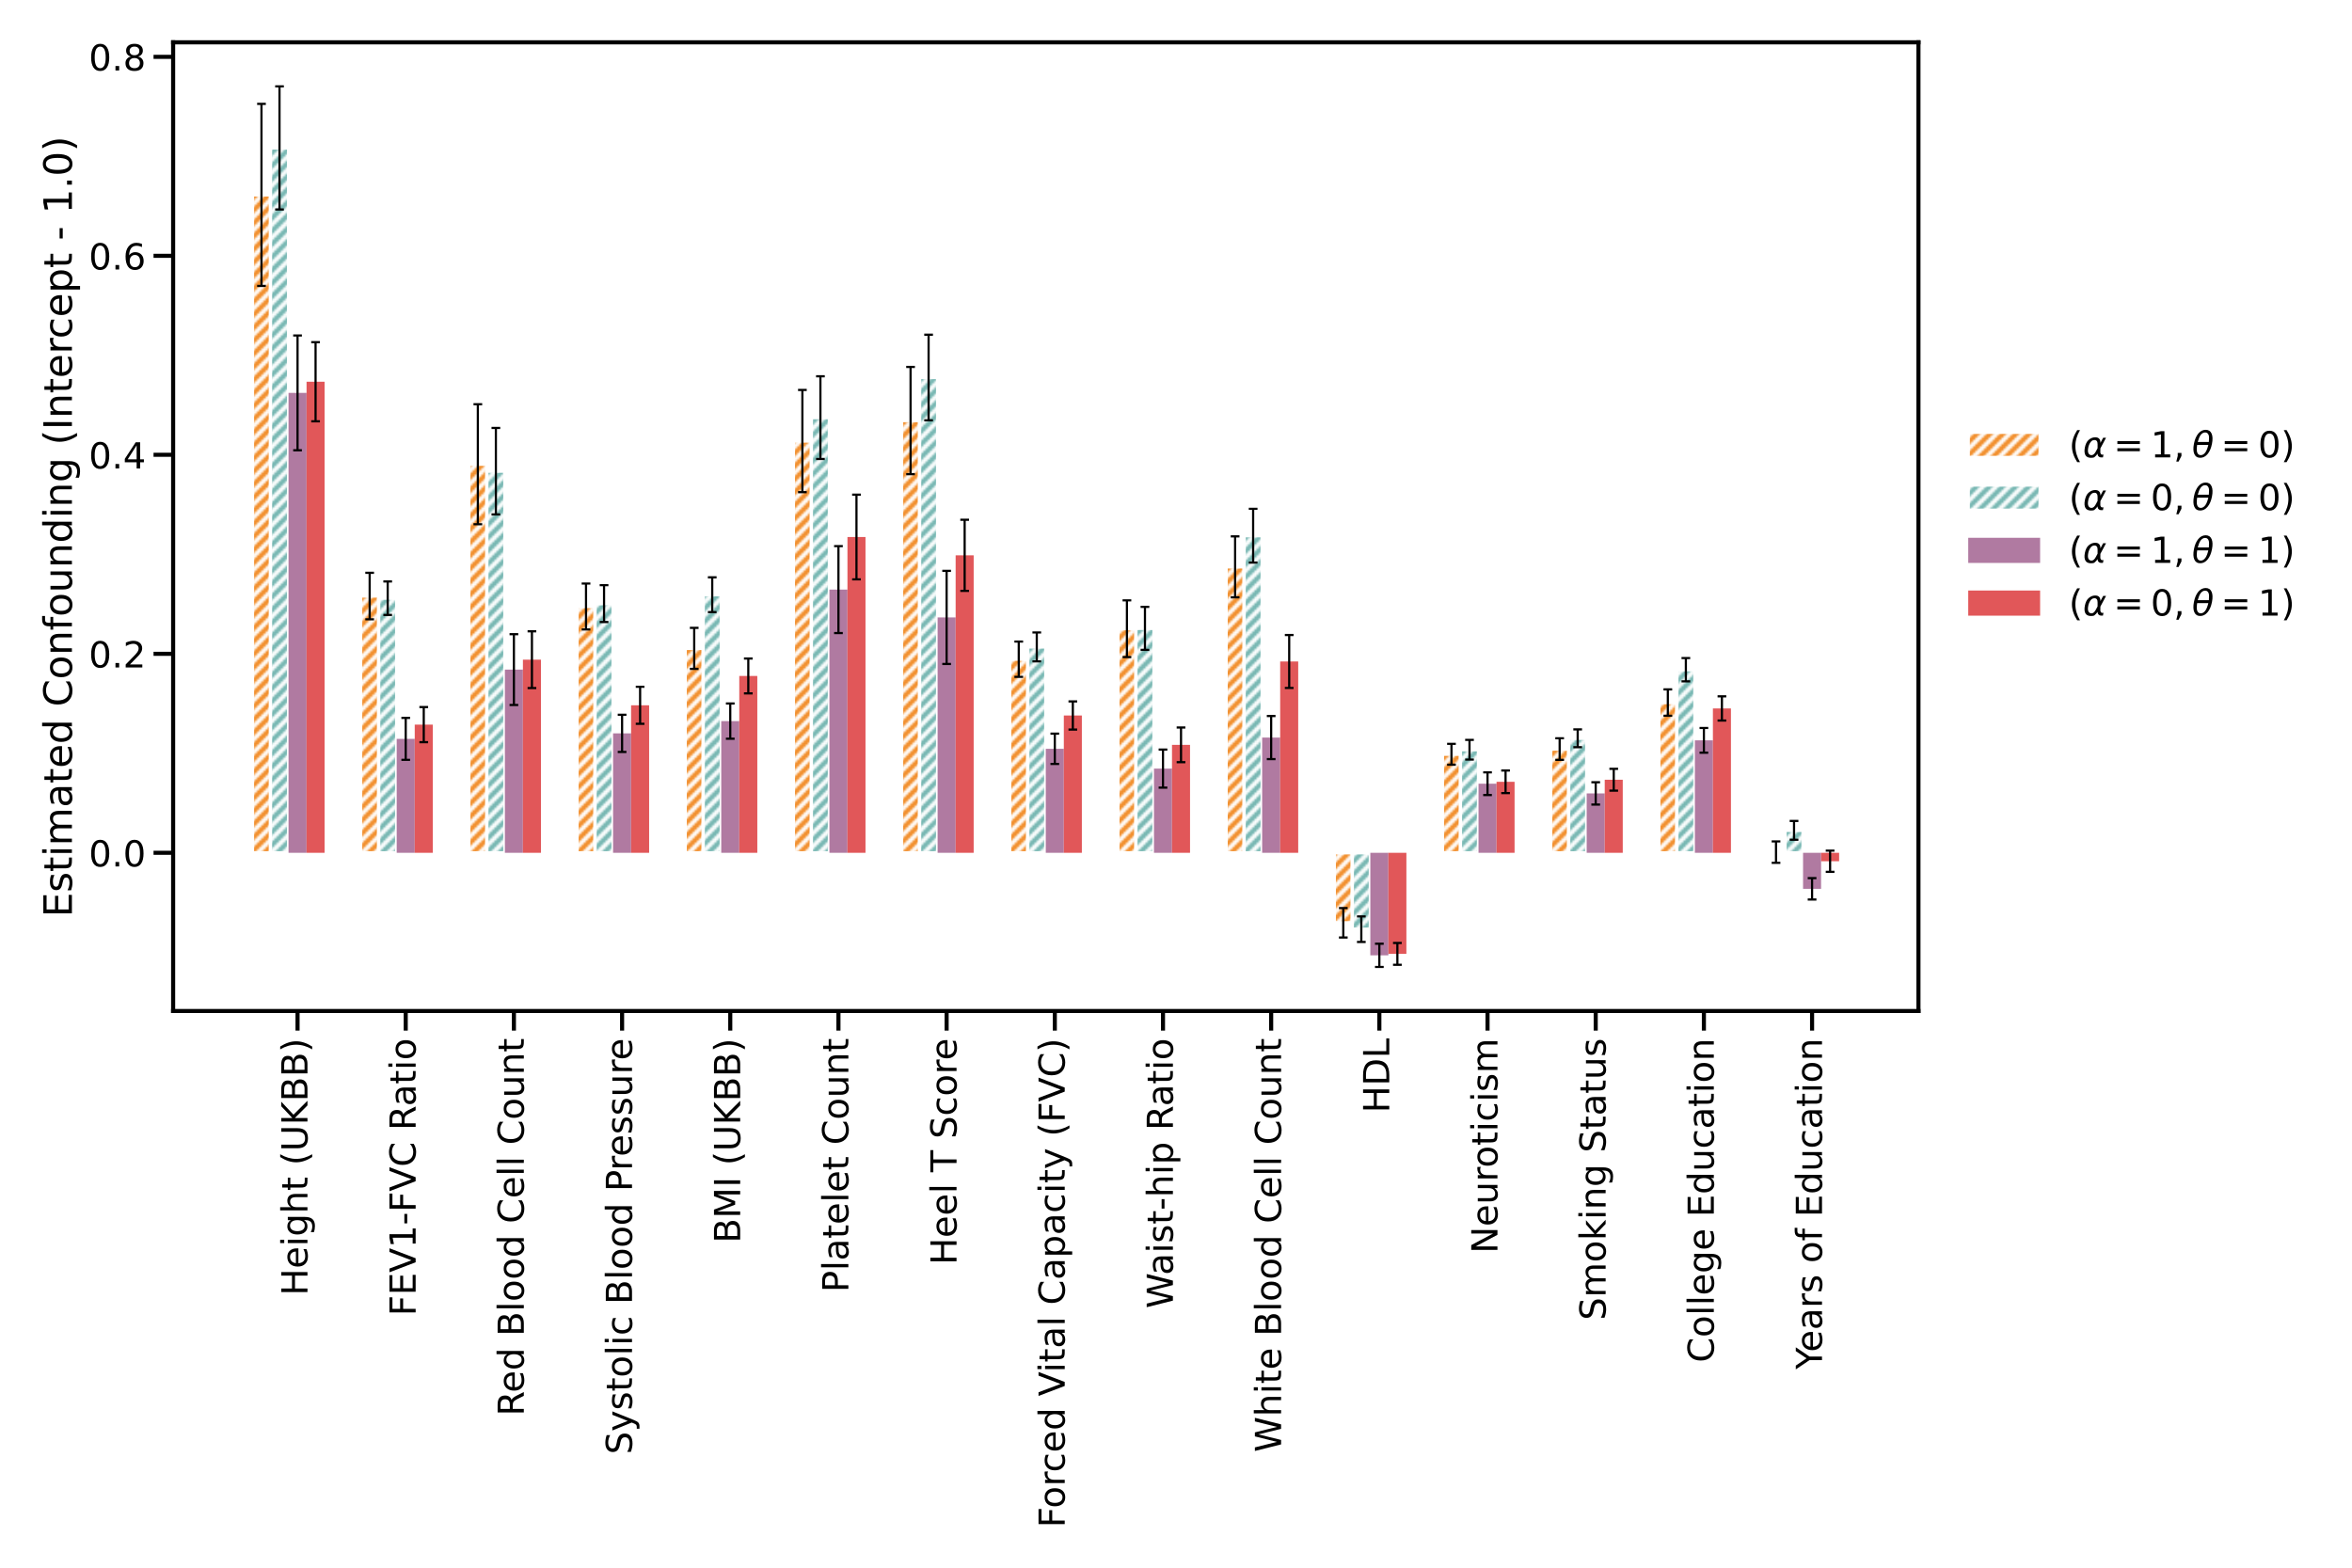 <?xml version="1.0" encoding="utf-8" standalone="no"?>
<!DOCTYPE svg PUBLIC "-//W3C//DTD SVG 1.1//EN"
  "http://www.w3.org/Graphics/SVG/1.1/DTD/svg11.dtd">
<!-- Created with matplotlib (https://matplotlib.org/) -->
<svg height="720pt" version="1.1" viewBox="0 0 1080 720" width="1080pt" xmlns="http://www.w3.org/2000/svg" xmlns:xlink="http://www.w3.org/1999/xlink">
 <defs>
  <style type="text/css">
*{stroke-linecap:butt;stroke-linejoin:round;}
  </style>
 </defs>
 <g id="figure_1">
  <g id="patch_1">
   <path d="M 0 720 
L 1080 720 
L 1080 0 
L 0 0 
z
" style="fill:#ffffff;"/>
  </g>
  <g id="axes_1">
   <g id="patch_2">
    <path d="M 79.5 464.32 
L 880.921 464.32 
L 880.921 19.44 
L 79.5 19.44 
z
" style="fill:#ffffff;"/>
   </g>
   <g id="patch_3">
    <path clip-path="url(#p5af015847d)" d="M 115.928 391.67 
L 124.207 391.67 
L 124.207 89.507 
L 115.928 89.507 
z
" style="fill:url(#hac128b9a3f);stroke:#ffffff;stroke-linejoin:miter;stroke-width:1.5;"/>
   </g>
   <g id="patch_4">
    <path clip-path="url(#p5af015847d)" d="M 165.603 391.67 
L 173.882 391.67 
L 173.882 273.747 
L 165.603 273.747 
z
" style="fill:url(#hac128b9a3f);stroke:#ffffff;stroke-linejoin:miter;stroke-width:1.5;"/>
   </g>
   <g id="patch_5">
    <path clip-path="url(#p5af015847d)" d="M 215.278 391.67 
L 223.557 391.67 
L 223.557 213.204 
L 215.278 213.204 
z
" style="fill:url(#hac128b9a3f);stroke:#ffffff;stroke-linejoin:miter;stroke-width:1.5;"/>
   </g>
   <g id="patch_6">
    <path clip-path="url(#p5af015847d)" d="M 264.953 391.67 
L 273.232 391.67 
L 273.232 278.55 
L 264.953 278.55 
z
" style="fill:url(#hac128b9a3f);stroke:#ffffff;stroke-linejoin:miter;stroke-width:1.5;"/>
   </g>
   <g id="patch_7">
    <path clip-path="url(#p5af015847d)" d="M 314.628 391.67 
L 322.907 391.67 
L 322.907 297.782 
L 314.628 297.782 
z
" style="fill:url(#hac128b9a3f);stroke:#ffffff;stroke-linejoin:miter;stroke-width:1.5;"/>
   </g>
   <g id="patch_8">
    <path clip-path="url(#p5af015847d)" d="M 364.302 391.67 
L 372.582 391.67 
L 372.582 202.564 
L 364.302 202.564 
z
" style="fill:url(#hac128b9a3f);stroke:#ffffff;stroke-linejoin:miter;stroke-width:1.5;"/>
   </g>
   <g id="patch_9">
    <path clip-path="url(#p5af015847d)" d="M 413.977 391.67 
L 422.256 391.67 
L 422.256 193.151 
L 413.977 193.151 
z
" style="fill:url(#hac128b9a3f);stroke:#ffffff;stroke-linejoin:miter;stroke-width:1.5;"/>
   </g>
   <g id="patch_10">
    <path clip-path="url(#p5af015847d)" d="M 463.652 391.67 
L 471.931 391.67 
L 471.931 302.76 
L 463.652 302.76 
z
" style="fill:url(#hac128b9a3f);stroke:#ffffff;stroke-linejoin:miter;stroke-width:1.5;"/>
   </g>
   <g id="patch_11">
    <path clip-path="url(#p5af015847d)" d="M 513.327 391.67 
L 521.606 391.67 
L 521.606 288.753 
L 513.327 288.753 
z
" style="fill:url(#hac128b9a3f);stroke:#ffffff;stroke-linejoin:miter;stroke-width:1.5;"/>
   </g>
   <g id="patch_12">
    <path clip-path="url(#p5af015847d)" d="M 563.002 391.67 
L 571.281 391.67 
L 571.281 260.347 
L 563.002 260.347 
z
" style="fill:url(#hac128b9a3f);stroke:#ffffff;stroke-linejoin:miter;stroke-width:1.5;"/>
   </g>
   <g id="patch_13">
    <path clip-path="url(#p5af015847d)" d="M 612.677 391.67 
L 620.956 391.67 
L 620.956 423.816 
L 612.677 423.816 
z
" style="fill:url(#hac128b9a3f);stroke:#ffffff;stroke-linejoin:miter;stroke-width:1.5;"/>
   </g>
   <g id="patch_14">
    <path clip-path="url(#p5af015847d)" d="M 662.351 391.67 
L 670.631 391.67 
L 670.631 346.412 
L 662.351 346.412 
z
" style="fill:url(#hac128b9a3f);stroke:#ffffff;stroke-linejoin:miter;stroke-width:1.5;"/>
   </g>
   <g id="patch_15">
    <path clip-path="url(#p5af015847d)" d="M 712.026 391.67 
L 720.305 391.67 
L 720.305 344.025 
L 712.026 344.025 
z
" style="fill:url(#hac128b9a3f);stroke:#ffffff;stroke-linejoin:miter;stroke-width:1.5;"/>
   </g>
   <g id="patch_16">
    <path clip-path="url(#p5af015847d)" d="M 761.701 391.67 
L 769.98 391.67 
L 769.98 322.672 
L 761.701 322.672 
z
" style="fill:url(#hac128b9a3f);stroke:#ffffff;stroke-linejoin:miter;stroke-width:1.5;"/>
   </g>
   <g id="patch_17">
    <path clip-path="url(#p5af015847d)" d="M 811.376 391.67 
L 819.655 391.67 
L 819.655 391.366 
L 811.376 391.366 
z
" style="fill:url(#hac128b9a3f);stroke:#ffffff;stroke-linejoin:miter;stroke-width:1.5;"/>
   </g>
   <g id="patch_18">
    <path clip-path="url(#p5af015847d)" d="M 124.207 391.67 
L 132.486 391.67 
L 132.486 67.938 
L 124.207 67.938 
z
" style="fill:url(#h18c7570d42);stroke:#ffffff;stroke-linejoin:miter;stroke-width:1.5;"/>
   </g>
   <g id="patch_19">
    <path clip-path="url(#p5af015847d)" d="M 173.882 391.67 
L 182.161 391.67 
L 182.161 274.733 
L 173.882 274.733 
z
" style="fill:url(#h18c7570d42);stroke:#ffffff;stroke-linejoin:miter;stroke-width:1.5;"/>
   </g>
   <g id="patch_20">
    <path clip-path="url(#p5af015847d)" d="M 223.557 391.67 
L 231.836 391.67 
L 231.836 216.4 
L 223.557 216.4 
z
" style="fill:url(#h18c7570d42);stroke:#ffffff;stroke-linejoin:miter;stroke-width:1.5;"/>
   </g>
   <g id="patch_21">
    <path clip-path="url(#p5af015847d)" d="M 273.232 391.67 
L 281.511 391.67 
L 281.511 277.225 
L 273.232 277.225 
z
" style="fill:url(#h18c7570d42);stroke:#ffffff;stroke-linejoin:miter;stroke-width:1.5;"/>
   </g>
   <g id="patch_22">
    <path clip-path="url(#p5af015847d)" d="M 322.907 391.67 
L 331.186 391.67 
L 331.186 273.132 
L 322.907 273.132 
z
" style="fill:url(#h18c7570d42);stroke:#ffffff;stroke-linejoin:miter;stroke-width:1.5;"/>
   </g>
   <g id="patch_23">
    <path clip-path="url(#p5af015847d)" d="M 372.582 391.67 
L 380.861 391.67 
L 380.861 191.811 
L 372.582 191.811 
z
" style="fill:url(#h18c7570d42);stroke:#ffffff;stroke-linejoin:miter;stroke-width:1.5;"/>
   </g>
   <g id="patch_24">
    <path clip-path="url(#p5af015847d)" d="M 422.256 391.67 
L 430.536 391.67 
L 430.536 173.379 
L 422.256 173.379 
z
" style="fill:url(#h18c7570d42);stroke:#ffffff;stroke-linejoin:miter;stroke-width:1.5;"/>
   </g>
   <g id="patch_25">
    <path clip-path="url(#p5af015847d)" d="M 471.931 391.67 
L 480.21 391.67 
L 480.21 297.117 
L 471.931 297.117 
z
" style="fill:url(#h18c7570d42);stroke:#ffffff;stroke-linejoin:miter;stroke-width:1.5;"/>
   </g>
   <g id="patch_26">
    <path clip-path="url(#p5af015847d)" d="M 521.606 391.67 
L 529.885 391.67 
L 529.885 288.597 
L 521.606 288.597 
z
" style="fill:url(#h18c7570d42);stroke:#ffffff;stroke-linejoin:miter;stroke-width:1.5;"/>
   </g>
   <g id="patch_27">
    <path clip-path="url(#p5af015847d)" d="M 571.281 391.67 
L 579.56 391.67 
L 579.56 246.028 
L 571.281 246.028 
z
" style="fill:url(#h18c7570d42);stroke:#ffffff;stroke-linejoin:miter;stroke-width:1.5;"/>
   </g>
   <g id="patch_28">
    <path clip-path="url(#p5af015847d)" d="M 620.956 391.67 
L 629.235 391.67 
L 629.235 426.751 
L 620.956 426.751 
z
" style="fill:url(#h18c7570d42);stroke:#ffffff;stroke-linejoin:miter;stroke-width:1.5;"/>
   </g>
   <g id="patch_29">
    <path clip-path="url(#p5af015847d)" d="M 670.631 391.67 
L 678.91 391.67 
L 678.91 344.332 
L 670.631 344.332 
z
" style="fill:url(#h18c7570d42);stroke:#ffffff;stroke-linejoin:miter;stroke-width:1.5;"/>
   </g>
   <g id="patch_30">
    <path clip-path="url(#p5af015847d)" d="M 720.305 391.67 
L 728.585 391.67 
L 728.585 339.078 
L 720.305 339.078 
z
" style="fill:url(#h18c7570d42);stroke:#ffffff;stroke-linejoin:miter;stroke-width:1.5;"/>
   </g>
   <g id="patch_31">
    <path clip-path="url(#p5af015847d)" d="M 769.98 391.67 
L 778.259 391.67 
L 778.259 307.572 
L 769.98 307.572 
z
" style="fill:url(#h18c7570d42);stroke:#ffffff;stroke-linejoin:miter;stroke-width:1.5;"/>
   </g>
   <g id="patch_32">
    <path clip-path="url(#p5af015847d)" d="M 819.655 391.67 
L 827.934 391.67 
L 827.934 381.359 
L 819.655 381.359 
z
" style="fill:url(#h18c7570d42);stroke:#ffffff;stroke-linejoin:miter;stroke-width:1.5;"/>
   </g>
   <g id="patch_33">
    <path clip-path="url(#p5af015847d)" d="M 132.486 391.67 
L 140.766 391.67 
L 140.766 180.442 
L 132.486 180.442 
z
" style="fill:#b07aa1;"/>
   </g>
   <g id="patch_34">
    <path clip-path="url(#p5af015847d)" d="M 182.161 391.67 
L 190.44 391.67 
L 190.44 339.346 
L 182.161 339.346 
z
" style="fill:#b07aa1;"/>
   </g>
   <g id="patch_35">
    <path clip-path="url(#p5af015847d)" d="M 231.836 391.67 
L 240.115 391.67 
L 240.115 307.529 
L 231.836 307.529 
z
" style="fill:#b07aa1;"/>
   </g>
   <g id="patch_36">
    <path clip-path="url(#p5af015847d)" d="M 281.511 391.67 
L 289.79 391.67 
L 289.79 336.814 
L 281.511 336.814 
z
" style="fill:#b07aa1;"/>
   </g>
   <g id="patch_37">
    <path clip-path="url(#p5af015847d)" d="M 331.186 391.67 
L 339.465 391.67 
L 339.465 331.19 
L 331.186 331.19 
z
" style="fill:#b07aa1;"/>
   </g>
   <g id="patch_38">
    <path clip-path="url(#p5af015847d)" d="M 380.861 391.67 
L 389.14 391.67 
L 389.14 270.784 
L 380.861 270.784 
z
" style="fill:#b07aa1;"/>
   </g>
   <g id="patch_39">
    <path clip-path="url(#p5af015847d)" d="M 430.536 391.67 
L 438.815 391.67 
L 438.815 283.568 
L 430.536 283.568 
z
" style="fill:#b07aa1;"/>
   </g>
   <g id="patch_40">
    <path clip-path="url(#p5af015847d)" d="M 480.21 391.67 
L 488.49 391.67 
L 488.49 343.907 
L 480.21 343.907 
z
" style="fill:#b07aa1;"/>
   </g>
   <g id="patch_41">
    <path clip-path="url(#p5af015847d)" d="M 529.885 391.67 
L 538.164 391.67 
L 538.164 352.999 
L 529.885 352.999 
z
" style="fill:#b07aa1;"/>
   </g>
   <g id="patch_42">
    <path clip-path="url(#p5af015847d)" d="M 579.56 391.67 
L 587.839 391.67 
L 587.839 338.749 
L 579.56 338.749 
z
" style="fill:#b07aa1;"/>
   </g>
   <g id="patch_43">
    <path clip-path="url(#p5af015847d)" d="M 629.235 391.67 
L 637.514 391.67 
L 637.514 438.759 
L 629.235 438.759 
z
" style="fill:#b07aa1;"/>
   </g>
   <g id="patch_44">
    <path clip-path="url(#p5af015847d)" d="M 678.91 391.67 
L 687.189 391.67 
L 687.189 359.935 
L 678.91 359.935 
z
" style="fill:#b07aa1;"/>
   </g>
   <g id="patch_45">
    <path clip-path="url(#p5af015847d)" d="M 728.585 391.67 
L 736.864 391.67 
L 736.864 364.394 
L 728.585 364.394 
z
" style="fill:#b07aa1;"/>
   </g>
   <g id="patch_46">
    <path clip-path="url(#p5af015847d)" d="M 778.259 391.67 
L 786.539 391.67 
L 786.539 340.021 
L 778.259 340.021 
z
" style="fill:#b07aa1;"/>
   </g>
   <g id="patch_47">
    <path clip-path="url(#p5af015847d)" d="M 827.934 391.67 
L 836.213 391.67 
L 836.213 408.214 
L 827.934 408.214 
z
" style="fill:#b07aa1;"/>
   </g>
   <g id="patch_48">
    <path clip-path="url(#p5af015847d)" d="M 140.766 391.67 
L 149.045 391.67 
L 149.045 175.32 
L 140.766 175.32 
z
" style="fill:#e15759;"/>
   </g>
   <g id="patch_49">
    <path clip-path="url(#p5af015847d)" d="M 190.44 391.67 
L 198.72 391.67 
L 198.72 332.803 
L 190.44 332.803 
z
" style="fill:#e15759;"/>
   </g>
   <g id="patch_50">
    <path clip-path="url(#p5af015847d)" d="M 240.115 391.67 
L 248.394 391.67 
L 248.394 302.967 
L 240.115 302.967 
z
" style="fill:#e15759;"/>
   </g>
   <g id="patch_51">
    <path clip-path="url(#p5af015847d)" d="M 289.79 391.67 
L 298.069 391.67 
L 298.069 323.924 
L 289.79 323.924 
z
" style="fill:#e15759;"/>
   </g>
   <g id="patch_52">
    <path clip-path="url(#p5af015847d)" d="M 339.465 391.67 
L 347.744 391.67 
L 347.744 310.453 
L 339.465 310.453 
z
" style="fill:#e15759;"/>
   </g>
   <g id="patch_53">
    <path clip-path="url(#p5af015847d)" d="M 389.14 391.67 
L 397.419 391.67 
L 397.419 246.633 
L 389.14 246.633 
z
" style="fill:#e15759;"/>
   </g>
   <g id="patch_54">
    <path clip-path="url(#p5af015847d)" d="M 438.815 391.67 
L 447.094 391.67 
L 447.094 255.044 
L 438.815 255.044 
z
" style="fill:#e15759;"/>
   </g>
   <g id="patch_55">
    <path clip-path="url(#p5af015847d)" d="M 488.49 391.67 
L 496.769 391.67 
L 496.769 328.607 
L 488.49 328.607 
z
" style="fill:#e15759;"/>
   </g>
   <g id="patch_56">
    <path clip-path="url(#p5af015847d)" d="M 538.164 391.67 
L 546.443 391.67 
L 546.443 342.092 
L 538.164 342.092 
z
" style="fill:#e15759;"/>
   </g>
   <g id="patch_57">
    <path clip-path="url(#p5af015847d)" d="M 587.839 391.67 
L 596.118 391.67 
L 596.118 303.8 
L 587.839 303.8 
z
" style="fill:#e15759;"/>
   </g>
   <g id="patch_58">
    <path clip-path="url(#p5af015847d)" d="M 637.514 391.67 
L 645.793 391.67 
L 645.793 438.084 
L 637.514 438.084 
z
" style="fill:#e15759;"/>
   </g>
   <g id="patch_59">
    <path clip-path="url(#p5af015847d)" d="M 687.189 391.67 
L 695.468 391.67 
L 695.468 359.063 
L 687.189 359.063 
z
" style="fill:#e15759;"/>
   </g>
   <g id="patch_60">
    <path clip-path="url(#p5af015847d)" d="M 736.864 391.67 
L 745.143 391.67 
L 745.143 358.117 
L 736.864 358.117 
z
" style="fill:#e15759;"/>
   </g>
   <g id="patch_61">
    <path clip-path="url(#p5af015847d)" d="M 786.539 391.67 
L 794.818 391.67 
L 794.818 325.37 
L 786.539 325.37 
z
" style="fill:#e15759;"/>
   </g>
   <g id="patch_62">
    <path clip-path="url(#p5af015847d)" d="M 836.213 391.67 
L 844.493 391.67 
L 844.493 395.543 
L 836.213 395.543 
z
" style="fill:#e15759;"/>
   </g>
   <g id="matplotlib.axis_1">
    <g id="xtick_1">
     <g id="line2d_1">
      <defs>
       <path d="M 0 0 
L 0 9 
" id="m78b21e9b07" style="stroke:#000000;stroke-width:1.875;"/>
      </defs>
      <g>
       <use style="stroke:#000000;stroke-width:1.875;" x="136.626" xlink:href="#m78b21e9b07" y="464.32"/>
      </g>
     </g>
     <g id="text_1">
      <!-- Height (UKBB) -->
      <defs>
       <path d="M 9.812 72.906 
L 19.672 72.906 
L 19.672 43.016 
L 55.516 43.016 
L 55.516 72.906 
L 65.375 72.906 
L 65.375 0 
L 55.516 0 
L 55.516 34.719 
L 19.672 34.719 
L 19.672 0 
L 9.812 0 
z
" id="DejaVuSans-72"/>
       <path d="M 56.203 29.594 
L 56.203 25.203 
L 14.891 25.203 
Q 15.484 15.922 20.484 11.062 
Q 25.484 6.203 34.422 6.203 
Q 39.594 6.203 44.453 7.469 
Q 49.312 8.734 54.109 11.281 
L 54.109 2.781 
Q 49.266 0.734 44.188 -0.344 
Q 39.109 -1.422 33.891 -1.422 
Q 20.797 -1.422 13.156 6.188 
Q 5.516 13.812 5.516 26.812 
Q 5.516 40.234 12.766 48.109 
Q 20.016 56 32.328 56 
Q 43.359 56 49.781 48.891 
Q 56.203 41.797 56.203 29.594 
z
M 47.219 32.234 
Q 47.125 39.594 43.094 43.984 
Q 39.062 48.391 32.422 48.391 
Q 24.906 48.391 20.391 44.141 
Q 15.875 39.891 15.188 32.172 
z
" id="DejaVuSans-101"/>
       <path d="M 9.422 54.688 
L 18.406 54.688 
L 18.406 0 
L 9.422 0 
z
M 9.422 75.984 
L 18.406 75.984 
L 18.406 64.594 
L 9.422 64.594 
z
" id="DejaVuSans-105"/>
       <path d="M 45.406 27.984 
Q 45.406 37.75 41.375 43.109 
Q 37.359 48.484 30.078 48.484 
Q 22.859 48.484 18.828 43.109 
Q 14.797 37.75 14.797 27.984 
Q 14.797 18.266 18.828 12.891 
Q 22.859 7.516 30.078 7.516 
Q 37.359 7.516 41.375 12.891 
Q 45.406 18.266 45.406 27.984 
z
M 54.391 6.781 
Q 54.391 -7.172 48.188 -13.984 
Q 42 -20.797 29.203 -20.797 
Q 24.469 -20.797 20.266 -20.094 
Q 16.062 -19.391 12.109 -17.922 
L 12.109 -9.188 
Q 16.062 -11.328 19.922 -12.344 
Q 23.781 -13.375 27.781 -13.375 
Q 36.625 -13.375 41.016 -8.766 
Q 45.406 -4.156 45.406 5.172 
L 45.406 9.625 
Q 42.625 4.781 38.281 2.391 
Q 33.938 0 27.875 0 
Q 17.828 0 11.672 7.656 
Q 5.516 15.328 5.516 27.984 
Q 5.516 40.672 11.672 48.328 
Q 17.828 56 27.875 56 
Q 33.938 56 38.281 53.609 
Q 42.625 51.219 45.406 46.391 
L 45.406 54.688 
L 54.391 54.688 
z
" id="DejaVuSans-103"/>
       <path d="M 54.891 33.016 
L 54.891 0 
L 45.906 0 
L 45.906 32.719 
Q 45.906 40.484 42.875 44.328 
Q 39.844 48.188 33.797 48.188 
Q 26.516 48.188 22.312 43.547 
Q 18.109 38.922 18.109 30.906 
L 18.109 0 
L 9.078 0 
L 9.078 75.984 
L 18.109 75.984 
L 18.109 46.188 
Q 21.344 51.125 25.703 53.562 
Q 30.078 56 35.797 56 
Q 45.219 56 50.047 50.172 
Q 54.891 44.344 54.891 33.016 
z
" id="DejaVuSans-104"/>
       <path d="M 18.312 70.219 
L 18.312 54.688 
L 36.812 54.688 
L 36.812 47.703 
L 18.312 47.703 
L 18.312 18.016 
Q 18.312 11.328 20.141 9.422 
Q 21.969 7.516 27.594 7.516 
L 36.812 7.516 
L 36.812 0 
L 27.594 0 
Q 17.188 0 13.234 3.875 
Q 9.281 7.766 9.281 18.016 
L 9.281 47.703 
L 2.688 47.703 
L 2.688 54.688 
L 9.281 54.688 
L 9.281 70.219 
z
" id="DejaVuSans-116"/>
       <path id="DejaVuSans-32"/>
       <path d="M 31 75.875 
Q 24.469 64.656 21.281 53.656 
Q 18.109 42.672 18.109 31.391 
Q 18.109 20.125 21.312 9.062 
Q 24.516 -2 31 -13.188 
L 23.188 -13.188 
Q 15.875 -1.703 12.234 9.375 
Q 8.594 20.453 8.594 31.391 
Q 8.594 42.281 12.203 53.312 
Q 15.828 64.359 23.188 75.875 
z
" id="DejaVuSans-40"/>
       <path d="M 8.688 72.906 
L 18.609 72.906 
L 18.609 28.609 
Q 18.609 16.891 22.844 11.734 
Q 27.094 6.594 36.625 6.594 
Q 46.094 6.594 50.344 11.734 
Q 54.594 16.891 54.594 28.609 
L 54.594 72.906 
L 64.5 72.906 
L 64.5 27.391 
Q 64.5 13.141 57.438 5.859 
Q 50.391 -1.422 36.625 -1.422 
Q 22.797 -1.422 15.734 5.859 
Q 8.688 13.141 8.688 27.391 
z
" id="DejaVuSans-85"/>
       <path d="M 9.812 72.906 
L 19.672 72.906 
L 19.672 42.094 
L 52.391 72.906 
L 65.094 72.906 
L 28.906 38.922 
L 67.672 0 
L 54.688 0 
L 19.672 35.109 
L 19.672 0 
L 9.812 0 
z
" id="DejaVuSans-75"/>
       <path d="M 19.672 34.812 
L 19.672 8.109 
L 35.5 8.109 
Q 43.453 8.109 47.281 11.406 
Q 51.125 14.703 51.125 21.484 
Q 51.125 28.328 47.281 31.562 
Q 43.453 34.812 35.5 34.812 
z
M 19.672 64.797 
L 19.672 42.828 
L 34.281 42.828 
Q 41.5 42.828 45.031 45.531 
Q 48.578 48.25 48.578 53.812 
Q 48.578 59.328 45.031 62.062 
Q 41.5 64.797 34.281 64.797 
z
M 9.812 72.906 
L 35.016 72.906 
Q 46.297 72.906 52.391 68.219 
Q 58.5 63.531 58.5 54.891 
Q 58.5 48.188 55.375 44.234 
Q 52.25 40.281 46.188 39.312 
Q 53.469 37.75 57.5 32.781 
Q 61.531 27.828 61.531 20.406 
Q 61.531 10.641 54.891 5.312 
Q 48.25 0 35.984 0 
L 9.812 0 
z
" id="DejaVuSans-66"/>
       <path d="M 8.016 75.875 
L 15.828 75.875 
Q 23.141 64.359 26.781 53.312 
Q 30.422 42.281 30.422 31.391 
Q 30.422 20.453 26.781 9.375 
Q 23.141 -1.703 15.828 -13.188 
L 8.016 -13.188 
Q 14.5 -2 17.703 9.062 
Q 20.906 20.125 20.906 31.391 
Q 20.906 42.672 17.703 53.656 
Q 14.5 64.656 8.016 75.875 
z
" id="DejaVuSans-41"/>
      </defs>
      <g transform="translate(141.179 595.022)rotate(-90)scale(0.165 -0.165)">
       <use xlink:href="#DejaVuSans-72"/>
       <use x="75.195" xlink:href="#DejaVuSans-101"/>
       <use x="136.719" xlink:href="#DejaVuSans-105"/>
       <use x="164.502" xlink:href="#DejaVuSans-103"/>
       <use x="227.979" xlink:href="#DejaVuSans-104"/>
       <use x="291.357" xlink:href="#DejaVuSans-116"/>
       <use x="330.566" xlink:href="#DejaVuSans-32"/>
       <use x="362.354" xlink:href="#DejaVuSans-40"/>
       <use x="401.367" xlink:href="#DejaVuSans-85"/>
       <use x="474.561" xlink:href="#DejaVuSans-75"/>
       <use x="540.137" xlink:href="#DejaVuSans-66"/>
       <use x="608.74" xlink:href="#DejaVuSans-66"/>
       <use x="677.344" xlink:href="#DejaVuSans-41"/>
      </g>
     </g>
    </g>
    <g id="xtick_2">
     <g id="line2d_2">
      <g>
       <use style="stroke:#000000;stroke-width:1.875;" x="186.301" xlink:href="#m78b21e9b07" y="464.32"/>
      </g>
     </g>
     <g id="text_2">
      <!-- FEV1-FVC Ratio -->
      <defs>
       <path d="M 9.812 72.906 
L 51.703 72.906 
L 51.703 64.594 
L 19.672 64.594 
L 19.672 43.109 
L 48.578 43.109 
L 48.578 34.812 
L 19.672 34.812 
L 19.672 0 
L 9.812 0 
z
" id="DejaVuSans-70"/>
       <path d="M 9.812 72.906 
L 55.906 72.906 
L 55.906 64.594 
L 19.672 64.594 
L 19.672 43.016 
L 54.391 43.016 
L 54.391 34.719 
L 19.672 34.719 
L 19.672 8.297 
L 56.781 8.297 
L 56.781 0 
L 9.812 0 
z
" id="DejaVuSans-69"/>
       <path d="M 28.609 0 
L 0.781 72.906 
L 11.078 72.906 
L 34.188 11.531 
L 57.328 72.906 
L 67.578 72.906 
L 39.797 0 
z
" id="DejaVuSans-86"/>
       <path d="M 12.406 8.297 
L 28.516 8.297 
L 28.516 63.922 
L 10.984 60.406 
L 10.984 69.391 
L 28.422 72.906 
L 38.281 72.906 
L 38.281 8.297 
L 54.391 8.297 
L 54.391 0 
L 12.406 0 
z
" id="DejaVuSans-49"/>
       <path d="M 4.891 31.391 
L 31.203 31.391 
L 31.203 23.391 
L 4.891 23.391 
z
" id="DejaVuSans-45"/>
       <path d="M 64.406 67.281 
L 64.406 56.891 
Q 59.422 61.531 53.781 63.812 
Q 48.141 66.109 41.797 66.109 
Q 29.297 66.109 22.656 58.469 
Q 16.016 50.828 16.016 36.375 
Q 16.016 21.969 22.656 14.328 
Q 29.297 6.688 41.797 6.688 
Q 48.141 6.688 53.781 8.984 
Q 59.422 11.281 64.406 15.922 
L 64.406 5.609 
Q 59.234 2.094 53.438 0.328 
Q 47.656 -1.422 41.219 -1.422 
Q 24.656 -1.422 15.125 8.703 
Q 5.609 18.844 5.609 36.375 
Q 5.609 53.953 15.125 64.078 
Q 24.656 74.219 41.219 74.219 
Q 47.75 74.219 53.531 72.484 
Q 59.328 70.75 64.406 67.281 
z
" id="DejaVuSans-67"/>
       <path d="M 44.391 34.188 
Q 47.562 33.109 50.562 29.594 
Q 53.562 26.078 56.594 19.922 
L 66.609 0 
L 56 0 
L 46.688 18.703 
Q 43.062 26.031 39.672 28.422 
Q 36.281 30.812 30.422 30.812 
L 19.672 30.812 
L 19.672 0 
L 9.812 0 
L 9.812 72.906 
L 32.078 72.906 
Q 44.578 72.906 50.734 67.672 
Q 56.891 62.453 56.891 51.906 
Q 56.891 45.016 53.688 40.469 
Q 50.484 35.938 44.391 34.188 
z
M 19.672 64.797 
L 19.672 38.922 
L 32.078 38.922 
Q 39.203 38.922 42.844 42.219 
Q 46.484 45.516 46.484 51.906 
Q 46.484 58.297 42.844 61.547 
Q 39.203 64.797 32.078 64.797 
z
" id="DejaVuSans-82"/>
       <path d="M 34.281 27.484 
Q 23.391 27.484 19.188 25 
Q 14.984 22.516 14.984 16.5 
Q 14.984 11.719 18.141 8.906 
Q 21.297 6.109 26.703 6.109 
Q 34.188 6.109 38.703 11.406 
Q 43.219 16.703 43.219 25.484 
L 43.219 27.484 
z
M 52.203 31.203 
L 52.203 0 
L 43.219 0 
L 43.219 8.297 
Q 40.141 3.328 35.547 0.953 
Q 30.953 -1.422 24.312 -1.422 
Q 15.922 -1.422 10.953 3.297 
Q 6 8.016 6 15.922 
Q 6 25.141 12.172 29.828 
Q 18.359 34.516 30.609 34.516 
L 43.219 34.516 
L 43.219 35.406 
Q 43.219 41.609 39.141 45 
Q 35.062 48.391 27.688 48.391 
Q 23 48.391 18.547 47.266 
Q 14.109 46.141 10.016 43.891 
L 10.016 52.203 
Q 14.938 54.109 19.578 55.047 
Q 24.219 56 28.609 56 
Q 40.484 56 46.344 49.844 
Q 52.203 43.703 52.203 31.203 
z
" id="DejaVuSans-97"/>
       <path d="M 30.609 48.391 
Q 23.391 48.391 19.188 42.75 
Q 14.984 37.109 14.984 27.297 
Q 14.984 17.484 19.156 11.844 
Q 23.344 6.203 30.609 6.203 
Q 37.797 6.203 41.984 11.859 
Q 46.188 17.531 46.188 27.297 
Q 46.188 37.016 41.984 42.703 
Q 37.797 48.391 30.609 48.391 
z
M 30.609 56 
Q 42.328 56 49.016 48.375 
Q 55.719 40.766 55.719 27.297 
Q 55.719 13.875 49.016 6.219 
Q 42.328 -1.422 30.609 -1.422 
Q 18.844 -1.422 12.172 6.219 
Q 5.516 13.875 5.516 27.297 
Q 5.516 40.766 12.172 48.375 
Q 18.844 56 30.609 56 
z
" id="DejaVuSans-111"/>
      </defs>
      <g transform="translate(190.854 604.37)rotate(-90)scale(0.165 -0.165)">
       <use xlink:href="#DejaVuSans-70"/>
       <use x="57.52" xlink:href="#DejaVuSans-69"/>
       <use x="120.703" xlink:href="#DejaVuSans-86"/>
       <use x="189.111" xlink:href="#DejaVuSans-49"/>
       <use x="252.734" xlink:href="#DejaVuSans-45"/>
       <use x="288.818" xlink:href="#DejaVuSans-70"/>
       <use x="346.338" xlink:href="#DejaVuSans-86"/>
       <use x="414.746" xlink:href="#DejaVuSans-67"/>
       <use x="484.57" xlink:href="#DejaVuSans-32"/>
       <use x="516.357" xlink:href="#DejaVuSans-82"/>
       <use x="583.59" xlink:href="#DejaVuSans-97"/>
       <use x="644.869" xlink:href="#DejaVuSans-116"/>
       <use x="684.078" xlink:href="#DejaVuSans-105"/>
       <use x="711.861" xlink:href="#DejaVuSans-111"/>
      </g>
     </g>
    </g>
    <g id="xtick_3">
     <g id="line2d_3">
      <g>
       <use style="stroke:#000000;stroke-width:1.875;" x="235.976" xlink:href="#m78b21e9b07" y="464.32"/>
      </g>
     </g>
     <g id="text_3">
      <!-- Red Blood Cell Count -->
      <defs>
       <path d="M 45.406 46.391 
L 45.406 75.984 
L 54.391 75.984 
L 54.391 0 
L 45.406 0 
L 45.406 8.203 
Q 42.578 3.328 38.25 0.953 
Q 33.938 -1.422 27.875 -1.422 
Q 17.969 -1.422 11.734 6.484 
Q 5.516 14.406 5.516 27.297 
Q 5.516 40.188 11.734 48.094 
Q 17.969 56 27.875 56 
Q 33.938 56 38.25 53.625 
Q 42.578 51.266 45.406 46.391 
z
M 14.797 27.297 
Q 14.797 17.391 18.875 11.75 
Q 22.953 6.109 30.078 6.109 
Q 37.203 6.109 41.297 11.75 
Q 45.406 17.391 45.406 27.297 
Q 45.406 37.203 41.297 42.844 
Q 37.203 48.484 30.078 48.484 
Q 22.953 48.484 18.875 42.844 
Q 14.797 37.203 14.797 27.297 
z
" id="DejaVuSans-100"/>
       <path d="M 9.422 75.984 
L 18.406 75.984 
L 18.406 0 
L 9.422 0 
z
" id="DejaVuSans-108"/>
       <path d="M 8.5 21.578 
L 8.5 54.688 
L 17.484 54.688 
L 17.484 21.922 
Q 17.484 14.156 20.5 10.266 
Q 23.531 6.391 29.594 6.391 
Q 36.859 6.391 41.078 11.031 
Q 45.312 15.672 45.312 23.688 
L 45.312 54.688 
L 54.297 54.688 
L 54.297 0 
L 45.312 0 
L 45.312 8.406 
Q 42.047 3.422 37.719 1 
Q 33.406 -1.422 27.688 -1.422 
Q 18.266 -1.422 13.375 4.438 
Q 8.5 10.297 8.5 21.578 
z
M 31.109 56 
z
" id="DejaVuSans-117"/>
       <path d="M 54.891 33.016 
L 54.891 0 
L 45.906 0 
L 45.906 32.719 
Q 45.906 40.484 42.875 44.328 
Q 39.844 48.188 33.797 48.188 
Q 26.516 48.188 22.312 43.547 
Q 18.109 38.922 18.109 30.906 
L 18.109 0 
L 9.078 0 
L 9.078 54.688 
L 18.109 54.688 
L 18.109 46.188 
Q 21.344 51.125 25.703 53.562 
Q 30.078 56 35.797 56 
Q 45.219 56 50.047 50.172 
Q 54.891 44.344 54.891 33.016 
z
" id="DejaVuSans-110"/>
      </defs>
      <g transform="translate(240.529 650.315)rotate(-90)scale(0.165 -0.165)">
       <use xlink:href="#DejaVuSans-82"/>
       <use x="64.982" xlink:href="#DejaVuSans-101"/>
       <use x="126.506" xlink:href="#DejaVuSans-100"/>
       <use x="189.982" xlink:href="#DejaVuSans-32"/>
       <use x="221.77" xlink:href="#DejaVuSans-66"/>
       <use x="290.373" xlink:href="#DejaVuSans-108"/>
       <use x="318.156" xlink:href="#DejaVuSans-111"/>
       <use x="379.338" xlink:href="#DejaVuSans-111"/>
       <use x="440.52" xlink:href="#DejaVuSans-100"/>
       <use x="503.996" xlink:href="#DejaVuSans-32"/>
       <use x="535.783" xlink:href="#DejaVuSans-67"/>
       <use x="605.607" xlink:href="#DejaVuSans-101"/>
       <use x="667.131" xlink:href="#DejaVuSans-108"/>
       <use x="694.914" xlink:href="#DejaVuSans-108"/>
       <use x="722.697" xlink:href="#DejaVuSans-32"/>
       <use x="754.484" xlink:href="#DejaVuSans-67"/>
       <use x="824.309" xlink:href="#DejaVuSans-111"/>
       <use x="885.49" xlink:href="#DejaVuSans-117"/>
       <use x="948.869" xlink:href="#DejaVuSans-110"/>
       <use x="1012.248" xlink:href="#DejaVuSans-116"/>
      </g>
     </g>
    </g>
    <g id="xtick_4">
     <g id="line2d_4">
      <g>
       <use style="stroke:#000000;stroke-width:1.875;" x="285.651" xlink:href="#m78b21e9b07" y="464.32"/>
      </g>
     </g>
     <g id="text_4">
      <!-- Systolic Blood Pressure -->
      <defs>
       <path d="M 53.516 70.516 
L 53.516 60.891 
Q 47.906 63.578 42.922 64.891 
Q 37.938 66.219 33.297 66.219 
Q 25.25 66.219 20.875 63.094 
Q 16.5 59.969 16.5 54.203 
Q 16.5 49.359 19.406 46.891 
Q 22.312 44.438 30.422 42.922 
L 36.375 41.703 
Q 47.406 39.594 52.656 34.297 
Q 57.906 29 57.906 20.125 
Q 57.906 9.516 50.797 4.047 
Q 43.703 -1.422 29.984 -1.422 
Q 24.812 -1.422 18.969 -0.25 
Q 13.141 0.922 6.891 3.219 
L 6.891 13.375 
Q 12.891 10.016 18.656 8.297 
Q 24.422 6.594 29.984 6.594 
Q 38.422 6.594 43.016 9.906 
Q 47.609 13.234 47.609 19.391 
Q 47.609 24.75 44.312 27.781 
Q 41.016 30.812 33.5 32.328 
L 27.484 33.5 
Q 16.453 35.688 11.516 40.375 
Q 6.594 45.062 6.594 53.422 
Q 6.594 63.094 13.406 68.656 
Q 20.219 74.219 32.172 74.219 
Q 37.312 74.219 42.625 73.281 
Q 47.953 72.359 53.516 70.516 
z
" id="DejaVuSans-83"/>
       <path d="M 32.172 -5.078 
Q 28.375 -14.844 24.75 -17.812 
Q 21.141 -20.797 15.094 -20.797 
L 7.906 -20.797 
L 7.906 -13.281 
L 13.188 -13.281 
Q 16.891 -13.281 18.938 -11.516 
Q 21 -9.766 23.484 -3.219 
L 25.094 0.875 
L 2.984 54.688 
L 12.5 54.688 
L 29.594 11.922 
L 46.688 54.688 
L 56.203 54.688 
z
" id="DejaVuSans-121"/>
       <path d="M 44.281 53.078 
L 44.281 44.578 
Q 40.484 46.531 36.375 47.5 
Q 32.281 48.484 27.875 48.484 
Q 21.188 48.484 17.844 46.438 
Q 14.5 44.391 14.5 40.281 
Q 14.5 37.156 16.891 35.375 
Q 19.281 33.594 26.516 31.984 
L 29.594 31.297 
Q 39.156 29.25 43.188 25.516 
Q 47.219 21.781 47.219 15.094 
Q 47.219 7.469 41.188 3.016 
Q 35.156 -1.422 24.609 -1.422 
Q 20.219 -1.422 15.453 -0.562 
Q 10.688 0.297 5.422 2 
L 5.422 11.281 
Q 10.406 8.688 15.234 7.391 
Q 20.062 6.109 24.812 6.109 
Q 31.156 6.109 34.562 8.281 
Q 37.984 10.453 37.984 14.406 
Q 37.984 18.062 35.516 20.016 
Q 33.062 21.969 24.703 23.781 
L 21.578 24.516 
Q 13.234 26.266 9.516 29.906 
Q 5.812 33.547 5.812 39.891 
Q 5.812 47.609 11.281 51.797 
Q 16.75 56 26.812 56 
Q 31.781 56 36.172 55.266 
Q 40.578 54.547 44.281 53.078 
z
" id="DejaVuSans-115"/>
       <path d="M 48.781 52.594 
L 48.781 44.188 
Q 44.969 46.297 41.141 47.344 
Q 37.312 48.391 33.406 48.391 
Q 24.656 48.391 19.812 42.844 
Q 14.984 37.312 14.984 27.297 
Q 14.984 17.281 19.812 11.734 
Q 24.656 6.203 33.406 6.203 
Q 37.312 6.203 41.141 7.25 
Q 44.969 8.297 48.781 10.406 
L 48.781 2.094 
Q 45.016 0.344 40.984 -0.531 
Q 36.969 -1.422 32.422 -1.422 
Q 20.062 -1.422 12.781 6.344 
Q 5.516 14.109 5.516 27.297 
Q 5.516 40.672 12.859 48.328 
Q 20.219 56 33.016 56 
Q 37.156 56 41.109 55.141 
Q 45.062 54.297 48.781 52.594 
z
" id="DejaVuSans-99"/>
       <path d="M 19.672 64.797 
L 19.672 37.406 
L 32.078 37.406 
Q 38.969 37.406 42.719 40.969 
Q 46.484 44.531 46.484 51.125 
Q 46.484 57.672 42.719 61.234 
Q 38.969 64.797 32.078 64.797 
z
M 9.812 72.906 
L 32.078 72.906 
Q 44.344 72.906 50.609 67.359 
Q 56.891 61.812 56.891 51.125 
Q 56.891 40.328 50.609 34.812 
Q 44.344 29.297 32.078 29.297 
L 19.672 29.297 
L 19.672 0 
L 9.812 0 
z
" id="DejaVuSans-80"/>
       <path d="M 41.109 46.297 
Q 39.594 47.172 37.812 47.578 
Q 36.031 48 33.891 48 
Q 26.266 48 22.188 43.047 
Q 18.109 38.094 18.109 28.812 
L 18.109 0 
L 9.078 0 
L 9.078 54.688 
L 18.109 54.688 
L 18.109 46.188 
Q 20.953 51.172 25.484 53.578 
Q 30.031 56 36.531 56 
Q 37.453 56 38.578 55.875 
Q 39.703 55.766 41.062 55.516 
z
" id="DejaVuSans-114"/>
      </defs>
      <g transform="translate(290.204 667.957)rotate(-90)scale(0.165 -0.165)">
       <use xlink:href="#DejaVuSans-83"/>
       <use x="63.477" xlink:href="#DejaVuSans-121"/>
       <use x="122.656" xlink:href="#DejaVuSans-115"/>
       <use x="174.756" xlink:href="#DejaVuSans-116"/>
       <use x="213.965" xlink:href="#DejaVuSans-111"/>
       <use x="275.146" xlink:href="#DejaVuSans-108"/>
       <use x="302.93" xlink:href="#DejaVuSans-105"/>
       <use x="330.713" xlink:href="#DejaVuSans-99"/>
       <use x="385.693" xlink:href="#DejaVuSans-32"/>
       <use x="417.48" xlink:href="#DejaVuSans-66"/>
       <use x="486.084" xlink:href="#DejaVuSans-108"/>
       <use x="513.867" xlink:href="#DejaVuSans-111"/>
       <use x="575.049" xlink:href="#DejaVuSans-111"/>
       <use x="636.23" xlink:href="#DejaVuSans-100"/>
       <use x="699.707" xlink:href="#DejaVuSans-32"/>
       <use x="731.494" xlink:href="#DejaVuSans-80"/>
       <use x="790.047" xlink:href="#DejaVuSans-114"/>
       <use x="828.91" xlink:href="#DejaVuSans-101"/>
       <use x="890.434" xlink:href="#DejaVuSans-115"/>
       <use x="942.533" xlink:href="#DejaVuSans-115"/>
       <use x="994.633" xlink:href="#DejaVuSans-117"/>
       <use x="1058.012" xlink:href="#DejaVuSans-114"/>
       <use x="1096.875" xlink:href="#DejaVuSans-101"/>
      </g>
     </g>
    </g>
    <g id="xtick_5">
     <g id="line2d_5">
      <g>
       <use style="stroke:#000000;stroke-width:1.875;" x="335.325" xlink:href="#m78b21e9b07" y="464.32"/>
      </g>
     </g>
     <g id="text_5">
      <!-- BMI (UKBB) -->
      <defs>
       <path d="M 9.812 72.906 
L 24.516 72.906 
L 43.109 23.297 
L 61.812 72.906 
L 76.516 72.906 
L 76.516 0 
L 66.891 0 
L 66.891 64.016 
L 48.094 14.016 
L 38.188 14.016 
L 19.391 64.016 
L 19.391 0 
L 9.812 0 
z
" id="DejaVuSans-77"/>
       <path d="M 9.812 72.906 
L 19.672 72.906 
L 19.672 0 
L 9.812 0 
z
" id="DejaVuSans-73"/>
      </defs>
      <g transform="translate(339.878 570.901)rotate(-90)scale(0.165 -0.165)">
       <use xlink:href="#DejaVuSans-66"/>
       <use x="68.604" xlink:href="#DejaVuSans-77"/>
       <use x="154.883" xlink:href="#DejaVuSans-73"/>
       <use x="184.375" xlink:href="#DejaVuSans-32"/>
       <use x="216.162" xlink:href="#DejaVuSans-40"/>
       <use x="255.176" xlink:href="#DejaVuSans-85"/>
       <use x="328.369" xlink:href="#DejaVuSans-75"/>
       <use x="393.945" xlink:href="#DejaVuSans-66"/>
       <use x="462.549" xlink:href="#DejaVuSans-66"/>
       <use x="531.152" xlink:href="#DejaVuSans-41"/>
      </g>
     </g>
    </g>
    <g id="xtick_6">
     <g id="line2d_6">
      <g>
       <use style="stroke:#000000;stroke-width:1.875;" x="385" xlink:href="#m78b21e9b07" y="464.32"/>
      </g>
     </g>
     <g id="text_6">
      <!-- Platelet Count -->
      <g transform="translate(389.553 593.534)rotate(-90)scale(0.165 -0.165)">
       <use xlink:href="#DejaVuSans-80"/>
       <use x="60.303" xlink:href="#DejaVuSans-108"/>
       <use x="88.086" xlink:href="#DejaVuSans-97"/>
       <use x="149.365" xlink:href="#DejaVuSans-116"/>
       <use x="188.574" xlink:href="#DejaVuSans-101"/>
       <use x="250.098" xlink:href="#DejaVuSans-108"/>
       <use x="277.881" xlink:href="#DejaVuSans-101"/>
       <use x="339.404" xlink:href="#DejaVuSans-116"/>
       <use x="378.613" xlink:href="#DejaVuSans-32"/>
       <use x="410.4" xlink:href="#DejaVuSans-67"/>
       <use x="480.225" xlink:href="#DejaVuSans-111"/>
       <use x="541.406" xlink:href="#DejaVuSans-117"/>
       <use x="604.785" xlink:href="#DejaVuSans-110"/>
       <use x="668.164" xlink:href="#DejaVuSans-116"/>
      </g>
     </g>
    </g>
    <g id="xtick_7">
     <g id="line2d_7">
      <g>
       <use style="stroke:#000000;stroke-width:1.875;" x="434.675" xlink:href="#m78b21e9b07" y="464.32"/>
      </g>
     </g>
     <g id="text_7">
      <!-- Heel T Score -->
      <defs>
       <path d="M -0.297 72.906 
L 61.375 72.906 
L 61.375 64.594 
L 35.5 64.594 
L 35.5 0 
L 25.594 0 
L 25.594 64.594 
L -0.297 64.594 
z
" id="DejaVuSans-84"/>
      </defs>
      <g transform="translate(439.228 580.891)rotate(-90)scale(0.165 -0.165)">
       <use xlink:href="#DejaVuSans-72"/>
       <use x="75.195" xlink:href="#DejaVuSans-101"/>
       <use x="136.719" xlink:href="#DejaVuSans-101"/>
       <use x="198.242" xlink:href="#DejaVuSans-108"/>
       <use x="226.025" xlink:href="#DejaVuSans-32"/>
       <use x="257.812" xlink:href="#DejaVuSans-84"/>
       <use x="318.896" xlink:href="#DejaVuSans-32"/>
       <use x="350.684" xlink:href="#DejaVuSans-83"/>
       <use x="414.16" xlink:href="#DejaVuSans-99"/>
       <use x="469.141" xlink:href="#DejaVuSans-111"/>
       <use x="530.322" xlink:href="#DejaVuSans-114"/>
       <use x="569.186" xlink:href="#DejaVuSans-101"/>
      </g>
     </g>
    </g>
    <g id="xtick_8">
     <g id="line2d_8">
      <g>
       <use style="stroke:#000000;stroke-width:1.875;" x="484.35" xlink:href="#m78b21e9b07" y="464.32"/>
      </g>
     </g>
     <g id="text_8">
      <!-- Forced Vital Capacity (FVC) -->
      <defs>
       <path d="M 18.109 8.203 
L 18.109 -20.797 
L 9.078 -20.797 
L 9.078 54.688 
L 18.109 54.688 
L 18.109 46.391 
Q 20.953 51.266 25.266 53.625 
Q 29.594 56 35.594 56 
Q 45.562 56 51.781 48.094 
Q 58.016 40.188 58.016 27.297 
Q 58.016 14.406 51.781 6.484 
Q 45.562 -1.422 35.594 -1.422 
Q 29.594 -1.422 25.266 0.953 
Q 20.953 3.328 18.109 8.203 
z
M 48.688 27.297 
Q 48.688 37.203 44.609 42.844 
Q 40.531 48.484 33.406 48.484 
Q 26.266 48.484 22.188 42.844 
Q 18.109 37.203 18.109 27.297 
Q 18.109 17.391 22.188 11.75 
Q 26.266 6.109 33.406 6.109 
Q 40.531 6.109 44.609 11.75 
Q 48.688 17.391 48.688 27.297 
z
" id="DejaVuSans-112"/>
      </defs>
      <g transform="translate(488.903 701.599)rotate(-90)scale(0.165 -0.165)">
       <use xlink:href="#DejaVuSans-70"/>
       <use x="53.895" xlink:href="#DejaVuSans-111"/>
       <use x="115.076" xlink:href="#DejaVuSans-114"/>
       <use x="153.939" xlink:href="#DejaVuSans-99"/>
       <use x="208.92" xlink:href="#DejaVuSans-101"/>
       <use x="270.443" xlink:href="#DejaVuSans-100"/>
       <use x="333.92" xlink:href="#DejaVuSans-32"/>
       <use x="365.707" xlink:href="#DejaVuSans-86"/>
       <use x="431.865" xlink:href="#DejaVuSans-105"/>
       <use x="459.648" xlink:href="#DejaVuSans-116"/>
       <use x="498.857" xlink:href="#DejaVuSans-97"/>
       <use x="560.137" xlink:href="#DejaVuSans-108"/>
       <use x="587.92" xlink:href="#DejaVuSans-32"/>
       <use x="619.707" xlink:href="#DejaVuSans-67"/>
       <use x="689.531" xlink:href="#DejaVuSans-97"/>
       <use x="750.811" xlink:href="#DejaVuSans-112"/>
       <use x="814.287" xlink:href="#DejaVuSans-97"/>
       <use x="875.566" xlink:href="#DejaVuSans-99"/>
       <use x="930.547" xlink:href="#DejaVuSans-105"/>
       <use x="958.33" xlink:href="#DejaVuSans-116"/>
       <use x="997.539" xlink:href="#DejaVuSans-121"/>
       <use x="1056.719" xlink:href="#DejaVuSans-32"/>
       <use x="1088.506" xlink:href="#DejaVuSans-40"/>
       <use x="1127.52" xlink:href="#DejaVuSans-70"/>
       <use x="1185.039" xlink:href="#DejaVuSans-86"/>
       <use x="1253.447" xlink:href="#DejaVuSans-67"/>
       <use x="1323.271" xlink:href="#DejaVuSans-41"/>
      </g>
     </g>
    </g>
    <g id="xtick_9">
     <g id="line2d_9">
      <g>
       <use style="stroke:#000000;stroke-width:1.875;" x="534.025" xlink:href="#m78b21e9b07" y="464.32"/>
      </g>
     </g>
     <g id="text_9">
      <!-- Waist-hip Ratio -->
      <defs>
       <path d="M 3.328 72.906 
L 13.281 72.906 
L 28.609 11.281 
L 43.891 72.906 
L 54.984 72.906 
L 70.312 11.281 
L 85.594 72.906 
L 95.609 72.906 
L 77.297 0 
L 64.891 0 
L 49.516 63.281 
L 33.984 0 
L 21.578 0 
z
" id="DejaVuSans-87"/>
      </defs>
      <g transform="translate(538.578 600.908)rotate(-90)scale(0.165 -0.165)">
       <use xlink:href="#DejaVuSans-87"/>
       <use x="92.502" xlink:href="#DejaVuSans-97"/>
       <use x="153.781" xlink:href="#DejaVuSans-105"/>
       <use x="181.564" xlink:href="#DejaVuSans-115"/>
       <use x="233.664" xlink:href="#DejaVuSans-116"/>
       <use x="272.873" xlink:href="#DejaVuSans-45"/>
       <use x="308.957" xlink:href="#DejaVuSans-104"/>
       <use x="372.336" xlink:href="#DejaVuSans-105"/>
       <use x="400.119" xlink:href="#DejaVuSans-112"/>
       <use x="463.596" xlink:href="#DejaVuSans-32"/>
       <use x="495.383" xlink:href="#DejaVuSans-82"/>
       <use x="562.615" xlink:href="#DejaVuSans-97"/>
       <use x="623.895" xlink:href="#DejaVuSans-116"/>
       <use x="663.104" xlink:href="#DejaVuSans-105"/>
       <use x="690.887" xlink:href="#DejaVuSans-111"/>
      </g>
     </g>
    </g>
    <g id="xtick_10">
     <g id="line2d_10">
      <g>
       <use style="stroke:#000000;stroke-width:1.875;" x="583.7" xlink:href="#m78b21e9b07" y="464.32"/>
      </g>
     </g>
     <g id="text_10">
      <!-- White Blood Cell Count -->
      <g transform="translate(588.253 666.941)rotate(-90)scale(0.165 -0.165)">
       <use xlink:href="#DejaVuSans-87"/>
       <use x="98.877" xlink:href="#DejaVuSans-104"/>
       <use x="162.256" xlink:href="#DejaVuSans-105"/>
       <use x="190.039" xlink:href="#DejaVuSans-116"/>
       <use x="229.248" xlink:href="#DejaVuSans-101"/>
       <use x="290.771" xlink:href="#DejaVuSans-32"/>
       <use x="322.559" xlink:href="#DejaVuSans-66"/>
       <use x="391.162" xlink:href="#DejaVuSans-108"/>
       <use x="418.945" xlink:href="#DejaVuSans-111"/>
       <use x="480.127" xlink:href="#DejaVuSans-111"/>
       <use x="541.309" xlink:href="#DejaVuSans-100"/>
       <use x="604.785" xlink:href="#DejaVuSans-32"/>
       <use x="636.572" xlink:href="#DejaVuSans-67"/>
       <use x="706.396" xlink:href="#DejaVuSans-101"/>
       <use x="767.92" xlink:href="#DejaVuSans-108"/>
       <use x="795.703" xlink:href="#DejaVuSans-108"/>
       <use x="823.486" xlink:href="#DejaVuSans-32"/>
       <use x="855.273" xlink:href="#DejaVuSans-67"/>
       <use x="925.098" xlink:href="#DejaVuSans-111"/>
       <use x="986.279" xlink:href="#DejaVuSans-117"/>
       <use x="1049.658" xlink:href="#DejaVuSans-110"/>
       <use x="1113.037" xlink:href="#DejaVuSans-116"/>
      </g>
     </g>
    </g>
    <g id="xtick_11">
     <g id="line2d_11">
      <g>
       <use style="stroke:#000000;stroke-width:1.875;" x="633.374" xlink:href="#m78b21e9b07" y="464.32"/>
      </g>
     </g>
     <g id="text_11">
      <!-- HDL -->
      <defs>
       <path d="M 19.672 64.797 
L 19.672 8.109 
L 31.594 8.109 
Q 46.688 8.109 53.688 14.938 
Q 60.688 21.781 60.688 36.531 
Q 60.688 51.172 53.688 57.984 
Q 46.688 64.797 31.594 64.797 
z
M 9.812 72.906 
L 30.078 72.906 
Q 51.266 72.906 61.172 64.094 
Q 71.094 55.281 71.094 36.531 
Q 71.094 17.672 61.125 8.828 
Q 51.172 0 30.078 0 
L 9.812 0 
z
" id="DejaVuSans-68"/>
       <path d="M 9.812 72.906 
L 19.672 72.906 
L 19.672 8.297 
L 55.172 8.297 
L 55.172 0 
L 9.812 0 
z
" id="DejaVuSans-76"/>
      </defs>
      <g transform="translate(637.927 511.127)rotate(-90)scale(0.165 -0.165)">
       <use xlink:href="#DejaVuSans-72"/>
       <use x="75.195" xlink:href="#DejaVuSans-68"/>
       <use x="152.197" xlink:href="#DejaVuSans-76"/>
      </g>
     </g>
    </g>
    <g id="xtick_12">
     <g id="line2d_12">
      <g>
       <use style="stroke:#000000;stroke-width:1.875;" x="683.049" xlink:href="#m78b21e9b07" y="464.32"/>
      </g>
     </g>
     <g id="text_12">
      <!-- Neuroticism -->
      <defs>
       <path d="M 9.812 72.906 
L 23.094 72.906 
L 55.422 11.922 
L 55.422 72.906 
L 64.984 72.906 
L 64.984 0 
L 51.703 0 
L 19.391 60.984 
L 19.391 0 
L 9.812 0 
z
" id="DejaVuSans-78"/>
       <path d="M 52 44.188 
Q 55.375 50.25 60.062 53.125 
Q 64.75 56 71.094 56 
Q 79.641 56 84.281 50.016 
Q 88.922 44.047 88.922 33.016 
L 88.922 0 
L 79.891 0 
L 79.891 32.719 
Q 79.891 40.578 77.094 44.375 
Q 74.312 48.188 68.609 48.188 
Q 61.625 48.188 57.562 43.547 
Q 53.516 38.922 53.516 30.906 
L 53.516 0 
L 44.484 0 
L 44.484 32.719 
Q 44.484 40.625 41.703 44.406 
Q 38.922 48.188 33.109 48.188 
Q 26.219 48.188 22.156 43.531 
Q 18.109 38.875 18.109 30.906 
L 18.109 0 
L 9.078 0 
L 9.078 54.688 
L 18.109 54.688 
L 18.109 46.188 
Q 21.188 51.219 25.484 53.609 
Q 29.781 56 35.688 56 
Q 41.656 56 45.828 52.969 
Q 50 49.953 52 44.188 
z
" id="DejaVuSans-109"/>
      </defs>
      <g transform="translate(687.602 575.658)rotate(-90)scale(0.165 -0.165)">
       <use xlink:href="#DejaVuSans-78"/>
       <use x="74.805" xlink:href="#DejaVuSans-101"/>
       <use x="136.328" xlink:href="#DejaVuSans-117"/>
       <use x="199.707" xlink:href="#DejaVuSans-114"/>
       <use x="238.57" xlink:href="#DejaVuSans-111"/>
       <use x="299.752" xlink:href="#DejaVuSans-116"/>
       <use x="338.961" xlink:href="#DejaVuSans-105"/>
       <use x="366.744" xlink:href="#DejaVuSans-99"/>
       <use x="421.725" xlink:href="#DejaVuSans-105"/>
       <use x="449.508" xlink:href="#DejaVuSans-115"/>
       <use x="501.607" xlink:href="#DejaVuSans-109"/>
      </g>
     </g>
    </g>
    <g id="xtick_13">
     <g id="line2d_13">
      <g>
       <use style="stroke:#000000;stroke-width:1.875;" x="732.724" xlink:href="#m78b21e9b07" y="464.32"/>
      </g>
     </g>
     <g id="text_13">
      <!-- Smoking Status -->
      <defs>
       <path d="M 9.078 75.984 
L 18.109 75.984 
L 18.109 31.109 
L 44.922 54.688 
L 56.391 54.688 
L 27.391 29.109 
L 57.625 0 
L 45.906 0 
L 18.109 26.703 
L 18.109 0 
L 9.078 0 
z
" id="DejaVuSans-107"/>
      </defs>
      <g transform="translate(737.277 606.353)rotate(-90)scale(0.165 -0.165)">
       <use xlink:href="#DejaVuSans-83"/>
       <use x="63.477" xlink:href="#DejaVuSans-109"/>
       <use x="160.889" xlink:href="#DejaVuSans-111"/>
       <use x="222.07" xlink:href="#DejaVuSans-107"/>
       <use x="279.98" xlink:href="#DejaVuSans-105"/>
       <use x="307.764" xlink:href="#DejaVuSans-110"/>
       <use x="371.143" xlink:href="#DejaVuSans-103"/>
       <use x="434.619" xlink:href="#DejaVuSans-32"/>
       <use x="466.406" xlink:href="#DejaVuSans-83"/>
       <use x="529.883" xlink:href="#DejaVuSans-116"/>
       <use x="569.092" xlink:href="#DejaVuSans-97"/>
       <use x="630.371" xlink:href="#DejaVuSans-116"/>
       <use x="669.58" xlink:href="#DejaVuSans-117"/>
       <use x="732.959" xlink:href="#DejaVuSans-115"/>
      </g>
     </g>
    </g>
    <g id="xtick_14">
     <g id="line2d_14">
      <g>
       <use style="stroke:#000000;stroke-width:1.875;" x="782.399" xlink:href="#m78b21e9b07" y="464.32"/>
      </g>
     </g>
     <g id="text_14">
      <!-- College Education -->
      <g transform="translate(786.952 625.776)rotate(-90)scale(0.165 -0.165)">
       <use xlink:href="#DejaVuSans-67"/>
       <use x="69.824" xlink:href="#DejaVuSans-111"/>
       <use x="131.006" xlink:href="#DejaVuSans-108"/>
       <use x="158.789" xlink:href="#DejaVuSans-108"/>
       <use x="186.572" xlink:href="#DejaVuSans-101"/>
       <use x="248.096" xlink:href="#DejaVuSans-103"/>
       <use x="311.572" xlink:href="#DejaVuSans-101"/>
       <use x="373.096" xlink:href="#DejaVuSans-32"/>
       <use x="404.883" xlink:href="#DejaVuSans-69"/>
       <use x="468.066" xlink:href="#DejaVuSans-100"/>
       <use x="531.543" xlink:href="#DejaVuSans-117"/>
       <use x="594.922" xlink:href="#DejaVuSans-99"/>
       <use x="649.902" xlink:href="#DejaVuSans-97"/>
       <use x="711.182" xlink:href="#DejaVuSans-116"/>
       <use x="750.391" xlink:href="#DejaVuSans-105"/>
       <use x="778.174" xlink:href="#DejaVuSans-111"/>
       <use x="839.355" xlink:href="#DejaVuSans-110"/>
      </g>
     </g>
    </g>
    <g id="xtick_15">
     <g id="line2d_15">
      <g>
       <use style="stroke:#000000;stroke-width:1.875;" x="832.074" xlink:href="#m78b21e9b07" y="464.32"/>
      </g>
     </g>
     <g id="text_15">
      <!-- Years of Education -->
      <defs>
       <path d="M -0.203 72.906 
L 10.406 72.906 
L 30.609 42.922 
L 50.688 72.906 
L 61.281 72.906 
L 35.5 34.719 
L 35.5 0 
L 25.594 0 
L 25.594 34.719 
z
" id="DejaVuSans-89"/>
       <path d="M 37.109 75.984 
L 37.109 68.5 
L 28.516 68.5 
Q 23.688 68.5 21.797 66.547 
Q 19.922 64.594 19.922 59.516 
L 19.922 54.688 
L 34.719 54.688 
L 34.719 47.703 
L 19.922 47.703 
L 19.922 0 
L 10.891 0 
L 10.891 47.703 
L 2.297 47.703 
L 2.297 54.688 
L 10.891 54.688 
L 10.891 58.5 
Q 10.891 67.625 15.141 71.797 
Q 19.391 75.984 28.609 75.984 
z
" id="DejaVuSans-102"/>
      </defs>
      <g transform="translate(836.627 628.893)rotate(-90)scale(0.165 -0.165)">
       <use xlink:href="#DejaVuSans-89"/>
       <use x="47.834" xlink:href="#DejaVuSans-101"/>
       <use x="109.357" xlink:href="#DejaVuSans-97"/>
       <use x="170.637" xlink:href="#DejaVuSans-114"/>
       <use x="211.75" xlink:href="#DejaVuSans-115"/>
       <use x="263.85" xlink:href="#DejaVuSans-32"/>
       <use x="295.637" xlink:href="#DejaVuSans-111"/>
       <use x="356.818" xlink:href="#DejaVuSans-102"/>
       <use x="392.023" xlink:href="#DejaVuSans-32"/>
       <use x="423.811" xlink:href="#DejaVuSans-69"/>
       <use x="486.994" xlink:href="#DejaVuSans-100"/>
       <use x="550.471" xlink:href="#DejaVuSans-117"/>
       <use x="613.85" xlink:href="#DejaVuSans-99"/>
       <use x="668.83" xlink:href="#DejaVuSans-97"/>
       <use x="730.109" xlink:href="#DejaVuSans-116"/>
       <use x="769.318" xlink:href="#DejaVuSans-105"/>
       <use x="797.102" xlink:href="#DejaVuSans-111"/>
       <use x="858.283" xlink:href="#DejaVuSans-110"/>
      </g>
     </g>
    </g>
   </g>
   <g id="matplotlib.axis_2">
    <g id="ytick_1">
     <g id="line2d_16">
      <defs>
       <path d="M 0 0 
L -9 0 
" id="mca7ea77f80" style="stroke:#000000;stroke-width:1.875;"/>
      </defs>
      <g>
       <use style="stroke:#000000;stroke-width:1.875;" x="79.5" xlink:href="#mca7ea77f80" y="391.67"/>
      </g>
     </g>
     <g id="text_16">
      <!-- 0.0 -->
      <defs>
       <path d="M 31.781 66.406 
Q 24.172 66.406 20.328 58.906 
Q 16.5 51.422 16.5 36.375 
Q 16.5 21.391 20.328 13.891 
Q 24.172 6.391 31.781 6.391 
Q 39.453 6.391 43.281 13.891 
Q 47.125 21.391 47.125 36.375 
Q 47.125 51.422 43.281 58.906 
Q 39.453 66.406 31.781 66.406 
z
M 31.781 74.219 
Q 44.047 74.219 50.516 64.516 
Q 56.984 54.828 56.984 36.375 
Q 56.984 17.969 50.516 8.266 
Q 44.047 -1.422 31.781 -1.422 
Q 19.531 -1.422 13.062 8.266 
Q 6.594 17.969 6.594 36.375 
Q 6.594 54.828 13.062 64.516 
Q 19.531 74.219 31.781 74.219 
z
" id="DejaVuSans-48"/>
       <path d="M 10.688 12.406 
L 21 12.406 
L 21 0 
L 10.688 0 
z
" id="DejaVuSans-46"/>
      </defs>
      <g transform="translate(40.76 397.938)scale(0.165 -0.165)">
       <use xlink:href="#DejaVuSans-48"/>
       <use x="63.623" xlink:href="#DejaVuSans-46"/>
       <use x="95.41" xlink:href="#DejaVuSans-48"/>
      </g>
     </g>
    </g>
    <g id="ytick_2">
     <g id="line2d_17">
      <g>
       <use style="stroke:#000000;stroke-width:1.875;" x="79.5" xlink:href="#mca7ea77f80" y="300.277"/>
      </g>
     </g>
     <g id="text_17">
      <!-- 0.2 -->
      <defs>
       <path d="M 19.188 8.297 
L 53.609 8.297 
L 53.609 0 
L 7.328 0 
L 7.328 8.297 
Q 12.938 14.109 22.625 23.891 
Q 32.328 33.688 34.812 36.531 
Q 39.547 41.844 41.422 45.531 
Q 43.312 49.219 43.312 52.781 
Q 43.312 58.594 39.234 62.25 
Q 35.156 65.922 28.609 65.922 
Q 23.969 65.922 18.812 64.312 
Q 13.672 62.703 7.812 59.422 
L 7.812 69.391 
Q 13.766 71.781 18.938 73 
Q 24.125 74.219 28.422 74.219 
Q 39.75 74.219 46.484 68.547 
Q 53.219 62.891 53.219 53.422 
Q 53.219 48.922 51.531 44.891 
Q 49.859 40.875 45.406 35.406 
Q 44.188 33.984 37.641 27.219 
Q 31.109 20.453 19.188 8.297 
z
" id="DejaVuSans-50"/>
      </defs>
      <g transform="translate(40.76 306.546)scale(0.165 -0.165)">
       <use xlink:href="#DejaVuSans-48"/>
       <use x="63.623" xlink:href="#DejaVuSans-46"/>
       <use x="95.41" xlink:href="#DejaVuSans-50"/>
      </g>
     </g>
    </g>
    <g id="ytick_3">
     <g id="line2d_18">
      <g>
       <use style="stroke:#000000;stroke-width:1.875;" x="79.5" xlink:href="#mca7ea77f80" y="208.884"/>
      </g>
     </g>
     <g id="text_18">
      <!-- 0.4 -->
      <defs>
       <path d="M 37.797 64.312 
L 12.891 25.391 
L 37.797 25.391 
z
M 35.203 72.906 
L 47.609 72.906 
L 47.609 25.391 
L 58.016 25.391 
L 58.016 17.188 
L 47.609 17.188 
L 47.609 0 
L 37.797 0 
L 37.797 17.188 
L 4.891 17.188 
L 4.891 26.703 
z
" id="DejaVuSans-52"/>
      </defs>
      <g transform="translate(40.76 215.153)scale(0.165 -0.165)">
       <use xlink:href="#DejaVuSans-48"/>
       <use x="63.623" xlink:href="#DejaVuSans-46"/>
       <use x="95.41" xlink:href="#DejaVuSans-52"/>
      </g>
     </g>
    </g>
    <g id="ytick_4">
     <g id="line2d_19">
      <g>
       <use style="stroke:#000000;stroke-width:1.875;" x="79.5" xlink:href="#mca7ea77f80" y="117.492"/>
      </g>
     </g>
     <g id="text_19">
      <!-- 0.6 -->
      <defs>
       <path d="M 33.016 40.375 
Q 26.375 40.375 22.484 35.828 
Q 18.609 31.297 18.609 23.391 
Q 18.609 15.531 22.484 10.953 
Q 26.375 6.391 33.016 6.391 
Q 39.656 6.391 43.531 10.953 
Q 47.406 15.531 47.406 23.391 
Q 47.406 31.297 43.531 35.828 
Q 39.656 40.375 33.016 40.375 
z
M 52.594 71.297 
L 52.594 62.312 
Q 48.875 64.062 45.094 64.984 
Q 41.312 65.922 37.594 65.922 
Q 27.828 65.922 22.672 59.328 
Q 17.531 52.734 16.797 39.406 
Q 19.672 43.656 24.016 45.922 
Q 28.375 48.188 33.594 48.188 
Q 44.578 48.188 50.953 41.516 
Q 57.328 34.859 57.328 23.391 
Q 57.328 12.156 50.688 5.359 
Q 44.047 -1.422 33.016 -1.422 
Q 20.359 -1.422 13.672 8.266 
Q 6.984 17.969 6.984 36.375 
Q 6.984 53.656 15.188 63.938 
Q 23.391 74.219 37.203 74.219 
Q 40.922 74.219 44.703 73.484 
Q 48.484 72.75 52.594 71.297 
z
" id="DejaVuSans-54"/>
      </defs>
      <g transform="translate(40.76 123.761)scale(0.165 -0.165)">
       <use xlink:href="#DejaVuSans-48"/>
       <use x="63.623" xlink:href="#DejaVuSans-46"/>
       <use x="95.41" xlink:href="#DejaVuSans-54"/>
      </g>
     </g>
    </g>
    <g id="ytick_5">
     <g id="line2d_20">
      <g>
       <use style="stroke:#000000;stroke-width:1.875;" x="79.5" xlink:href="#mca7ea77f80" y="26.099"/>
      </g>
     </g>
     <g id="text_20">
      <!-- 0.8 -->
      <defs>
       <path d="M 31.781 34.625 
Q 24.75 34.625 20.719 30.859 
Q 16.703 27.094 16.703 20.516 
Q 16.703 13.922 20.719 10.156 
Q 24.75 6.391 31.781 6.391 
Q 38.812 6.391 42.859 10.172 
Q 46.922 13.969 46.922 20.516 
Q 46.922 27.094 42.891 30.859 
Q 38.875 34.625 31.781 34.625 
z
M 21.922 38.812 
Q 15.578 40.375 12.031 44.719 
Q 8.5 49.078 8.5 55.328 
Q 8.5 64.062 14.719 69.141 
Q 20.953 74.219 31.781 74.219 
Q 42.672 74.219 48.875 69.141 
Q 55.078 64.062 55.078 55.328 
Q 55.078 49.078 51.531 44.719 
Q 48 40.375 41.703 38.812 
Q 48.828 37.156 52.797 32.312 
Q 56.781 27.484 56.781 20.516 
Q 56.781 9.906 50.312 4.234 
Q 43.844 -1.422 31.781 -1.422 
Q 19.734 -1.422 13.25 4.234 
Q 6.781 9.906 6.781 20.516 
Q 6.781 27.484 10.781 32.312 
Q 14.797 37.156 21.922 38.812 
z
M 18.312 54.391 
Q 18.312 48.734 21.844 45.562 
Q 25.391 42.391 31.781 42.391 
Q 38.141 42.391 41.719 45.562 
Q 45.312 48.734 45.312 54.391 
Q 45.312 60.062 41.719 63.234 
Q 38.141 66.406 31.781 66.406 
Q 25.391 66.406 21.844 63.234 
Q 18.312 60.062 18.312 54.391 
z
" id="DejaVuSans-56"/>
      </defs>
      <g transform="translate(40.76 32.368)scale(0.165 -0.165)">
       <use xlink:href="#DejaVuSans-48"/>
       <use x="63.623" xlink:href="#DejaVuSans-46"/>
       <use x="95.41" xlink:href="#DejaVuSans-56"/>
      </g>
     </g>
    </g>
    <g id="text_21">
     <!-- Estimated Confounding (Intercept - 1.0) -->
     <g transform="translate(33.016 421.229)rotate(-90)scale(0.18 -0.18)">
      <use xlink:href="#DejaVuSans-69"/>
      <use x="63.184" xlink:href="#DejaVuSans-115"/>
      <use x="115.283" xlink:href="#DejaVuSans-116"/>
      <use x="154.492" xlink:href="#DejaVuSans-105"/>
      <use x="182.275" xlink:href="#DejaVuSans-109"/>
      <use x="279.688" xlink:href="#DejaVuSans-97"/>
      <use x="340.967" xlink:href="#DejaVuSans-116"/>
      <use x="380.176" xlink:href="#DejaVuSans-101"/>
      <use x="441.699" xlink:href="#DejaVuSans-100"/>
      <use x="505.176" xlink:href="#DejaVuSans-32"/>
      <use x="536.963" xlink:href="#DejaVuSans-67"/>
      <use x="606.787" xlink:href="#DejaVuSans-111"/>
      <use x="667.969" xlink:href="#DejaVuSans-110"/>
      <use x="731.348" xlink:href="#DejaVuSans-102"/>
      <use x="766.553" xlink:href="#DejaVuSans-111"/>
      <use x="827.734" xlink:href="#DejaVuSans-117"/>
      <use x="891.113" xlink:href="#DejaVuSans-110"/>
      <use x="954.492" xlink:href="#DejaVuSans-100"/>
      <use x="1017.969" xlink:href="#DejaVuSans-105"/>
      <use x="1045.752" xlink:href="#DejaVuSans-110"/>
      <use x="1109.131" xlink:href="#DejaVuSans-103"/>
      <use x="1172.607" xlink:href="#DejaVuSans-32"/>
      <use x="1204.395" xlink:href="#DejaVuSans-40"/>
      <use x="1243.408" xlink:href="#DejaVuSans-73"/>
      <use x="1272.9" xlink:href="#DejaVuSans-110"/>
      <use x="1336.279" xlink:href="#DejaVuSans-116"/>
      <use x="1375.488" xlink:href="#DejaVuSans-101"/>
      <use x="1437.012" xlink:href="#DejaVuSans-114"/>
      <use x="1475.875" xlink:href="#DejaVuSans-99"/>
      <use x="1530.855" xlink:href="#DejaVuSans-101"/>
      <use x="1592.379" xlink:href="#DejaVuSans-112"/>
      <use x="1655.855" xlink:href="#DejaVuSans-116"/>
      <use x="1695.064" xlink:href="#DejaVuSans-32"/>
      <use x="1726.852" xlink:href="#DejaVuSans-45"/>
      <use x="1762.936" xlink:href="#DejaVuSans-32"/>
      <use x="1794.723" xlink:href="#DejaVuSans-49"/>
      <use x="1858.346" xlink:href="#DejaVuSans-46"/>
      <use x="1890.133" xlink:href="#DejaVuSans-48"/>
      <use x="1953.756" xlink:href="#DejaVuSans-41"/>
     </g>
    </g>
   </g>
   <g id="LineCollection_1">
    <path clip-path="url(#p5af015847d)" d="M 120.068 131.304 
L 120.068 47.709 
" style="fill:none;stroke:#000000;"/>
    <path clip-path="url(#p5af015847d)" d="M 169.743 284.424 
L 169.743 263.071 
" style="fill:none;stroke:#000000;"/>
    <path clip-path="url(#p5af015847d)" d="M 219.417 240.765 
L 219.417 185.644 
" style="fill:none;stroke:#000000;"/>
    <path clip-path="url(#p5af015847d)" d="M 269.092 289.09 
L 269.092 268.01 
" style="fill:none;stroke:#000000;"/>
    <path clip-path="url(#p5af015847d)" d="M 318.767 307.199 
L 318.767 288.364 
" style="fill:none;stroke:#000000;"/>
    <path clip-path="url(#p5af015847d)" d="M 368.442 226.038 
L 368.442 179.09 
" style="fill:none;stroke:#000000;"/>
    <path clip-path="url(#p5af015847d)" d="M 418.117 217.781 
L 418.117 168.522 
" style="fill:none;stroke:#000000;"/>
    <path clip-path="url(#p5af015847d)" d="M 467.792 310.866 
L 467.792 294.654 
" style="fill:none;stroke:#000000;"/>
    <path clip-path="url(#p5af015847d)" d="M 517.466 301.778 
L 517.466 275.728 
" style="fill:none;stroke:#000000;"/>
    <path clip-path="url(#p5af015847d)" d="M 567.141 274.344 
L 567.141 246.349 
" style="fill:none;stroke:#000000;"/>
    <path clip-path="url(#p5af015847d)" d="M 616.816 430.578 
L 616.816 417.054 
" style="fill:none;stroke:#000000;"/>
    <path clip-path="url(#p5af015847d)" d="M 666.491 351.195 
L 666.491 341.63 
" style="fill:none;stroke:#000000;"/>
    <path clip-path="url(#p5af015847d)" d="M 716.166 348.99 
L 716.166 339.06 
" style="fill:none;stroke:#000000;"/>
    <path clip-path="url(#p5af015847d)" d="M 765.841 328.721 
L 765.841 316.622 
" style="fill:none;stroke:#000000;"/>
    <path clip-path="url(#p5af015847d)" d="M 815.516 396.291 
L 815.516 386.442 
" style="fill:none;stroke:#000000;"/>
   </g>
   <g id="LineCollection_2">
    <path clip-path="url(#p5af015847d)" d="M 128.347 96.214 
L 128.347 39.662 
" style="fill:none;stroke:#000000;"/>
    <path clip-path="url(#p5af015847d)" d="M 178.022 282.424 
L 178.022 267.042 
" style="fill:none;stroke:#000000;"/>
    <path clip-path="url(#p5af015847d)" d="M 227.697 236.259 
L 227.697 196.541 
" style="fill:none;stroke:#000000;"/>
    <path clip-path="url(#p5af015847d)" d="M 277.371 285.687 
L 277.371 268.763 
" style="fill:none;stroke:#000000;"/>
    <path clip-path="url(#p5af015847d)" d="M 327.046 281.119 
L 327.046 265.144 
" style="fill:none;stroke:#000000;"/>
    <path clip-path="url(#p5af015847d)" d="M 376.721 210.81 
L 376.721 172.812 
" style="fill:none;stroke:#000000;"/>
    <path clip-path="url(#p5af015847d)" d="M 426.396 193.043 
L 426.396 153.714 
" style="fill:none;stroke:#000000;"/>
    <path clip-path="url(#p5af015847d)" d="M 476.071 303.751 
L 476.071 290.482 
" style="fill:none;stroke:#000000;"/>
    <path clip-path="url(#p5af015847d)" d="M 525.746 298.476 
L 525.746 278.719 
" style="fill:none;stroke:#000000;"/>
    <path clip-path="url(#p5af015847d)" d="M 575.42 258.375 
L 575.42 233.68 
" style="fill:none;stroke:#000000;"/>
    <path clip-path="url(#p5af015847d)" d="M 625.095 432.617 
L 625.095 420.885 
" style="fill:none;stroke:#000000;"/>
    <path clip-path="url(#p5af015847d)" d="M 674.77 348.851 
L 674.77 339.814 
" style="fill:none;stroke:#000000;"/>
    <path clip-path="url(#p5af015847d)" d="M 724.445 343.171 
L 724.445 334.985 
" style="fill:none;stroke:#000000;"/>
    <path clip-path="url(#p5af015847d)" d="M 774.12 312.919 
L 774.12 302.225 
" style="fill:none;stroke:#000000;"/>
    <path clip-path="url(#p5af015847d)" d="M 823.795 385.675 
L 823.795 377.043 
" style="fill:none;stroke:#000000;"/>
   </g>
   <g id="LineCollection_3">
    <path clip-path="url(#p5af015847d)" d="M 136.626 206.804 
L 136.626 154.08 
" style="fill:none;stroke:#000000;"/>
    <path clip-path="url(#p5af015847d)" d="M 186.301 348.968 
L 186.301 329.724 
" style="fill:none;stroke:#000000;"/>
    <path clip-path="url(#p5af015847d)" d="M 235.976 323.792 
L 235.976 291.266 
" style="fill:none;stroke:#000000;"/>
    <path clip-path="url(#p5af015847d)" d="M 285.651 345.351 
L 285.651 328.277 
" style="fill:none;stroke:#000000;"/>
    <path clip-path="url(#p5af015847d)" d="M 335.325 339.28 
L 335.325 323.101 
" style="fill:none;stroke:#000000;"/>
    <path clip-path="url(#p5af015847d)" d="M 385 290.747 
L 385 250.821 
" style="fill:none;stroke:#000000;"/>
    <path clip-path="url(#p5af015847d)" d="M 434.675 304.957 
L 434.675 262.179 
" style="fill:none;stroke:#000000;"/>
    <path clip-path="url(#p5af015847d)" d="M 484.35 350.872 
L 484.35 336.941 
" style="fill:none;stroke:#000000;"/>
    <path clip-path="url(#p5af015847d)" d="M 534.025 361.746 
L 534.025 344.252 
" style="fill:none;stroke:#000000;"/>
    <path clip-path="url(#p5af015847d)" d="M 583.7 348.636 
L 583.7 328.862 
" style="fill:none;stroke:#000000;"/>
    <path clip-path="url(#p5af015847d)" d="M 633.374 444.098 
L 633.374 433.42 
" style="fill:none;stroke:#000000;"/>
    <path clip-path="url(#p5af015847d)" d="M 683.049 365.143 
L 683.049 354.728 
" style="fill:none;stroke:#000000;"/>
    <path clip-path="url(#p5af015847d)" d="M 732.724 369.524 
L 732.724 359.265 
" style="fill:none;stroke:#000000;"/>
    <path clip-path="url(#p5af015847d)" d="M 782.399 345.703 
L 782.399 334.339 
" style="fill:none;stroke:#000000;"/>
    <path clip-path="url(#p5af015847d)" d="M 832.074 413.13 
L 832.074 403.299 
" style="fill:none;stroke:#000000;"/>
   </g>
   <g id="LineCollection_4">
    <path clip-path="url(#p5af015847d)" d="M 144.905 193.5 
L 144.905 157.14 
" style="fill:none;stroke:#000000;"/>
    <path clip-path="url(#p5af015847d)" d="M 194.58 340.866 
L 194.58 324.739 
" style="fill:none;stroke:#000000;"/>
    <path clip-path="url(#p5af015847d)" d="M 244.255 316 
L 244.255 289.934 
" style="fill:none;stroke:#000000;"/>
    <path clip-path="url(#p5af015847d)" d="M 293.93 332.431 
L 293.93 315.417 
" style="fill:none;stroke:#000000;"/>
    <path clip-path="url(#p5af015847d)" d="M 343.605 318.464 
L 343.605 302.441 
" style="fill:none;stroke:#000000;"/>
    <path clip-path="url(#p5af015847d)" d="M 393.279 266.085 
L 393.279 227.18 
" style="fill:none;stroke:#000000;"/>
    <path clip-path="url(#p5af015847d)" d="M 442.954 271.378 
L 442.954 238.709 
" style="fill:none;stroke:#000000;"/>
    <path clip-path="url(#p5af015847d)" d="M 492.629 335.07 
L 492.629 322.144 
" style="fill:none;stroke:#000000;"/>
    <path clip-path="url(#p5af015847d)" d="M 542.304 350.057 
L 542.304 334.127 
" style="fill:none;stroke:#000000;"/>
    <path clip-path="url(#p5af015847d)" d="M 591.979 315.965 
L 591.979 291.635 
" style="fill:none;stroke:#000000;"/>
    <path clip-path="url(#p5af015847d)" d="M 641.654 443.093 
L 641.654 433.075 
" style="fill:none;stroke:#000000;"/>
    <path clip-path="url(#p5af015847d)" d="M 691.328 364.243 
L 691.328 353.884 
" style="fill:none;stroke:#000000;"/>
    <path clip-path="url(#p5af015847d)" d="M 741.003 363.129 
L 741.003 353.105 
" style="fill:none;stroke:#000000;"/>
    <path clip-path="url(#p5af015847d)" d="M 790.678 330.933 
L 790.678 319.808 
" style="fill:none;stroke:#000000;"/>
    <path clip-path="url(#p5af015847d)" d="M 840.353 400.411 
L 840.353 390.675 
" style="fill:none;stroke:#000000;"/>
   </g>
   <g id="line2d_21">
    <defs>
     <path d="M 2 0 
L -2 -0 
" id="m75af5bfc67" style="stroke:#000000;"/>
    </defs>
    <g clip-path="url(#p5af015847d)">
     <use style="stroke:#000000;" x="120.068" xlink:href="#m75af5bfc67" y="131.304"/>
     <use style="stroke:#000000;" x="169.743" xlink:href="#m75af5bfc67" y="284.424"/>
     <use style="stroke:#000000;" x="219.417" xlink:href="#m75af5bfc67" y="240.765"/>
     <use style="stroke:#000000;" x="269.092" xlink:href="#m75af5bfc67" y="289.09"/>
     <use style="stroke:#000000;" x="318.767" xlink:href="#m75af5bfc67" y="307.199"/>
     <use style="stroke:#000000;" x="368.442" xlink:href="#m75af5bfc67" y="226.038"/>
     <use style="stroke:#000000;" x="418.117" xlink:href="#m75af5bfc67" y="217.781"/>
     <use style="stroke:#000000;" x="467.792" xlink:href="#m75af5bfc67" y="310.866"/>
     <use style="stroke:#000000;" x="517.466" xlink:href="#m75af5bfc67" y="301.778"/>
     <use style="stroke:#000000;" x="567.141" xlink:href="#m75af5bfc67" y="274.344"/>
     <use style="stroke:#000000;" x="616.816" xlink:href="#m75af5bfc67" y="430.578"/>
     <use style="stroke:#000000;" x="666.491" xlink:href="#m75af5bfc67" y="351.195"/>
     <use style="stroke:#000000;" x="716.166" xlink:href="#m75af5bfc67" y="348.99"/>
     <use style="stroke:#000000;" x="765.841" xlink:href="#m75af5bfc67" y="328.721"/>
     <use style="stroke:#000000;" x="815.516" xlink:href="#m75af5bfc67" y="396.291"/>
    </g>
   </g>
   <g id="line2d_22">
    <g clip-path="url(#p5af015847d)">
     <use style="stroke:#000000;" x="120.068" xlink:href="#m75af5bfc67" y="47.709"/>
     <use style="stroke:#000000;" x="169.743" xlink:href="#m75af5bfc67" y="263.071"/>
     <use style="stroke:#000000;" x="219.417" xlink:href="#m75af5bfc67" y="185.644"/>
     <use style="stroke:#000000;" x="269.092" xlink:href="#m75af5bfc67" y="268.01"/>
     <use style="stroke:#000000;" x="318.767" xlink:href="#m75af5bfc67" y="288.364"/>
     <use style="stroke:#000000;" x="368.442" xlink:href="#m75af5bfc67" y="179.09"/>
     <use style="stroke:#000000;" x="418.117" xlink:href="#m75af5bfc67" y="168.522"/>
     <use style="stroke:#000000;" x="467.792" xlink:href="#m75af5bfc67" y="294.654"/>
     <use style="stroke:#000000;" x="517.466" xlink:href="#m75af5bfc67" y="275.728"/>
     <use style="stroke:#000000;" x="567.141" xlink:href="#m75af5bfc67" y="246.349"/>
     <use style="stroke:#000000;" x="616.816" xlink:href="#m75af5bfc67" y="417.054"/>
     <use style="stroke:#000000;" x="666.491" xlink:href="#m75af5bfc67" y="341.63"/>
     <use style="stroke:#000000;" x="716.166" xlink:href="#m75af5bfc67" y="339.06"/>
     <use style="stroke:#000000;" x="765.841" xlink:href="#m75af5bfc67" y="316.622"/>
     <use style="stroke:#000000;" x="815.516" xlink:href="#m75af5bfc67" y="386.442"/>
    </g>
   </g>
   <g id="line2d_23">
    <g clip-path="url(#p5af015847d)">
     <use style="stroke:#000000;" x="128.347" xlink:href="#m75af5bfc67" y="96.214"/>
     <use style="stroke:#000000;" x="178.022" xlink:href="#m75af5bfc67" y="282.424"/>
     <use style="stroke:#000000;" x="227.697" xlink:href="#m75af5bfc67" y="236.259"/>
     <use style="stroke:#000000;" x="277.371" xlink:href="#m75af5bfc67" y="285.687"/>
     <use style="stroke:#000000;" x="327.046" xlink:href="#m75af5bfc67" y="281.119"/>
     <use style="stroke:#000000;" x="376.721" xlink:href="#m75af5bfc67" y="210.81"/>
     <use style="stroke:#000000;" x="426.396" xlink:href="#m75af5bfc67" y="193.043"/>
     <use style="stroke:#000000;" x="476.071" xlink:href="#m75af5bfc67" y="303.751"/>
     <use style="stroke:#000000;" x="525.746" xlink:href="#m75af5bfc67" y="298.476"/>
     <use style="stroke:#000000;" x="575.42" xlink:href="#m75af5bfc67" y="258.375"/>
     <use style="stroke:#000000;" x="625.095" xlink:href="#m75af5bfc67" y="432.617"/>
     <use style="stroke:#000000;" x="674.77" xlink:href="#m75af5bfc67" y="348.851"/>
     <use style="stroke:#000000;" x="724.445" xlink:href="#m75af5bfc67" y="343.171"/>
     <use style="stroke:#000000;" x="774.12" xlink:href="#m75af5bfc67" y="312.919"/>
     <use style="stroke:#000000;" x="823.795" xlink:href="#m75af5bfc67" y="385.675"/>
    </g>
   </g>
   <g id="line2d_24">
    <g clip-path="url(#p5af015847d)">
     <use style="stroke:#000000;" x="128.347" xlink:href="#m75af5bfc67" y="39.662"/>
     <use style="stroke:#000000;" x="178.022" xlink:href="#m75af5bfc67" y="267.042"/>
     <use style="stroke:#000000;" x="227.697" xlink:href="#m75af5bfc67" y="196.541"/>
     <use style="stroke:#000000;" x="277.371" xlink:href="#m75af5bfc67" y="268.763"/>
     <use style="stroke:#000000;" x="327.046" xlink:href="#m75af5bfc67" y="265.144"/>
     <use style="stroke:#000000;" x="376.721" xlink:href="#m75af5bfc67" y="172.812"/>
     <use style="stroke:#000000;" x="426.396" xlink:href="#m75af5bfc67" y="153.714"/>
     <use style="stroke:#000000;" x="476.071" xlink:href="#m75af5bfc67" y="290.482"/>
     <use style="stroke:#000000;" x="525.746" xlink:href="#m75af5bfc67" y="278.719"/>
     <use style="stroke:#000000;" x="575.42" xlink:href="#m75af5bfc67" y="233.68"/>
     <use style="stroke:#000000;" x="625.095" xlink:href="#m75af5bfc67" y="420.885"/>
     <use style="stroke:#000000;" x="674.77" xlink:href="#m75af5bfc67" y="339.814"/>
     <use style="stroke:#000000;" x="724.445" xlink:href="#m75af5bfc67" y="334.985"/>
     <use style="stroke:#000000;" x="774.12" xlink:href="#m75af5bfc67" y="302.225"/>
     <use style="stroke:#000000;" x="823.795" xlink:href="#m75af5bfc67" y="377.043"/>
    </g>
   </g>
   <g id="line2d_25">
    <g clip-path="url(#p5af015847d)">
     <use style="stroke:#000000;" x="136.626" xlink:href="#m75af5bfc67" y="206.804"/>
     <use style="stroke:#000000;" x="186.301" xlink:href="#m75af5bfc67" y="348.968"/>
     <use style="stroke:#000000;" x="235.976" xlink:href="#m75af5bfc67" y="323.792"/>
     <use style="stroke:#000000;" x="285.651" xlink:href="#m75af5bfc67" y="345.351"/>
     <use style="stroke:#000000;" x="335.325" xlink:href="#m75af5bfc67" y="339.28"/>
     <use style="stroke:#000000;" x="385" xlink:href="#m75af5bfc67" y="290.747"/>
     <use style="stroke:#000000;" x="434.675" xlink:href="#m75af5bfc67" y="304.957"/>
     <use style="stroke:#000000;" x="484.35" xlink:href="#m75af5bfc67" y="350.872"/>
     <use style="stroke:#000000;" x="534.025" xlink:href="#m75af5bfc67" y="361.746"/>
     <use style="stroke:#000000;" x="583.7" xlink:href="#m75af5bfc67" y="348.636"/>
     <use style="stroke:#000000;" x="633.374" xlink:href="#m75af5bfc67" y="444.098"/>
     <use style="stroke:#000000;" x="683.049" xlink:href="#m75af5bfc67" y="365.143"/>
     <use style="stroke:#000000;" x="732.724" xlink:href="#m75af5bfc67" y="369.524"/>
     <use style="stroke:#000000;" x="782.399" xlink:href="#m75af5bfc67" y="345.703"/>
     <use style="stroke:#000000;" x="832.074" xlink:href="#m75af5bfc67" y="413.13"/>
    </g>
   </g>
   <g id="line2d_26">
    <g clip-path="url(#p5af015847d)">
     <use style="stroke:#000000;" x="136.626" xlink:href="#m75af5bfc67" y="154.08"/>
     <use style="stroke:#000000;" x="186.301" xlink:href="#m75af5bfc67" y="329.724"/>
     <use style="stroke:#000000;" x="235.976" xlink:href="#m75af5bfc67" y="291.266"/>
     <use style="stroke:#000000;" x="285.651" xlink:href="#m75af5bfc67" y="328.277"/>
     <use style="stroke:#000000;" x="335.325" xlink:href="#m75af5bfc67" y="323.101"/>
     <use style="stroke:#000000;" x="385" xlink:href="#m75af5bfc67" y="250.821"/>
     <use style="stroke:#000000;" x="434.675" xlink:href="#m75af5bfc67" y="262.179"/>
     <use style="stroke:#000000;" x="484.35" xlink:href="#m75af5bfc67" y="336.941"/>
     <use style="stroke:#000000;" x="534.025" xlink:href="#m75af5bfc67" y="344.252"/>
     <use style="stroke:#000000;" x="583.7" xlink:href="#m75af5bfc67" y="328.862"/>
     <use style="stroke:#000000;" x="633.374" xlink:href="#m75af5bfc67" y="433.42"/>
     <use style="stroke:#000000;" x="683.049" xlink:href="#m75af5bfc67" y="354.728"/>
     <use style="stroke:#000000;" x="732.724" xlink:href="#m75af5bfc67" y="359.265"/>
     <use style="stroke:#000000;" x="782.399" xlink:href="#m75af5bfc67" y="334.339"/>
     <use style="stroke:#000000;" x="832.074" xlink:href="#m75af5bfc67" y="403.299"/>
    </g>
   </g>
   <g id="line2d_27">
    <g clip-path="url(#p5af015847d)">
     <use style="stroke:#000000;" x="144.905" xlink:href="#m75af5bfc67" y="193.5"/>
     <use style="stroke:#000000;" x="194.58" xlink:href="#m75af5bfc67" y="340.866"/>
     <use style="stroke:#000000;" x="244.255" xlink:href="#m75af5bfc67" y="316"/>
     <use style="stroke:#000000;" x="293.93" xlink:href="#m75af5bfc67" y="332.431"/>
     <use style="stroke:#000000;" x="343.605" xlink:href="#m75af5bfc67" y="318.464"/>
     <use style="stroke:#000000;" x="393.279" xlink:href="#m75af5bfc67" y="266.085"/>
     <use style="stroke:#000000;" x="442.954" xlink:href="#m75af5bfc67" y="271.378"/>
     <use style="stroke:#000000;" x="492.629" xlink:href="#m75af5bfc67" y="335.07"/>
     <use style="stroke:#000000;" x="542.304" xlink:href="#m75af5bfc67" y="350.057"/>
     <use style="stroke:#000000;" x="591.979" xlink:href="#m75af5bfc67" y="315.965"/>
     <use style="stroke:#000000;" x="641.654" xlink:href="#m75af5bfc67" y="443.093"/>
     <use style="stroke:#000000;" x="691.328" xlink:href="#m75af5bfc67" y="364.243"/>
     <use style="stroke:#000000;" x="741.003" xlink:href="#m75af5bfc67" y="363.129"/>
     <use style="stroke:#000000;" x="790.678" xlink:href="#m75af5bfc67" y="330.933"/>
     <use style="stroke:#000000;" x="840.353" xlink:href="#m75af5bfc67" y="400.411"/>
    </g>
   </g>
   <g id="line2d_28">
    <g clip-path="url(#p5af015847d)">
     <use style="stroke:#000000;" x="144.905" xlink:href="#m75af5bfc67" y="157.14"/>
     <use style="stroke:#000000;" x="194.58" xlink:href="#m75af5bfc67" y="324.739"/>
     <use style="stroke:#000000;" x="244.255" xlink:href="#m75af5bfc67" y="289.934"/>
     <use style="stroke:#000000;" x="293.93" xlink:href="#m75af5bfc67" y="315.417"/>
     <use style="stroke:#000000;" x="343.605" xlink:href="#m75af5bfc67" y="302.441"/>
     <use style="stroke:#000000;" x="393.279" xlink:href="#m75af5bfc67" y="227.18"/>
     <use style="stroke:#000000;" x="442.954" xlink:href="#m75af5bfc67" y="238.709"/>
     <use style="stroke:#000000;" x="492.629" xlink:href="#m75af5bfc67" y="322.144"/>
     <use style="stroke:#000000;" x="542.304" xlink:href="#m75af5bfc67" y="334.127"/>
     <use style="stroke:#000000;" x="591.979" xlink:href="#m75af5bfc67" y="291.635"/>
     <use style="stroke:#000000;" x="641.654" xlink:href="#m75af5bfc67" y="433.075"/>
     <use style="stroke:#000000;" x="691.328" xlink:href="#m75af5bfc67" y="353.884"/>
     <use style="stroke:#000000;" x="741.003" xlink:href="#m75af5bfc67" y="353.105"/>
     <use style="stroke:#000000;" x="790.678" xlink:href="#m75af5bfc67" y="319.808"/>
     <use style="stroke:#000000;" x="840.353" xlink:href="#m75af5bfc67" y="390.675"/>
    </g>
   </g>
   <g id="patch_63">
    <path d="M 79.5 464.32 
L 79.5 19.44 
" style="fill:none;stroke:#000000;stroke-linecap:square;stroke-linejoin:miter;stroke-width:1.875;"/>
   </g>
   <g id="patch_64">
    <path d="M 880.921 464.32 
L 880.921 19.44 
" style="fill:none;stroke:#000000;stroke-linecap:square;stroke-linejoin:miter;stroke-width:1.875;"/>
   </g>
   <g id="patch_65">
    <path d="M 79.5 464.32 
L 880.921 464.32 
" style="fill:none;stroke:#000000;stroke-linecap:square;stroke-linejoin:miter;stroke-width:1.875;"/>
   </g>
   <g id="patch_66">
    <path d="M 79.5 19.44 
L 880.921 19.44 
" style="fill:none;stroke:#000000;stroke-linecap:square;stroke-linejoin:miter;stroke-width:1.875;"/>
   </g>
   <g id="legend_1">
    <g id="patch_67">
     <path d="M 903.785 210.105 
L 936.785 210.105 
L 936.785 198.555 
L 903.785 198.555 
z
" style="fill:url(#hac128b9a3f);stroke:#ffffff;stroke-linejoin:miter;stroke-width:1.5;"/>
    </g>
    <g id="text_22">
     <!-- $(\alpha=1, \theta=0)$ -->
     <defs>
      <path d="M 40.922 25.438 
L 40.969 36.719 
Q 41.016 48.25 32.328 48.297 
Q 25.828 48.344 21.781 42.922 
Q 16.703 36.234 14.984 27.297 
Q 12.891 16.547 15.531 11.422 
Q 18.266 6.203 24.172 6.203 
Q 30.719 6.203 36.234 16.609 
z
M 33.844 55.906 
Q 49.078 56.156 48.875 40.375 
Q 48.875 40.375 56.5 54.688 
L 64.5 54.688 
L 48.734 25.047 
L 48.578 14.359 
Q 48.578 11.969 49.906 9.969 
Q 51.422 7.625 52.984 7.625 
L 57.328 7.625 
L 55.859 0 
L 50.438 0 
Q 45.844 0 42.531 4.109 
Q 40.969 6.156 40.922 10.453 
Q 37.75 5.219 32.281 0.781 
Q 29.688 -1.266 22.703 -1.219 
Q 11.281 -1.125 7.125 6.203 
Q 2.875 13.812 5.516 27.297 
Q 8.344 41.797 15.766 48.391 
Q 24.125 55.766 33.844 55.906 
z
" id="DejaVuSans-Oblique-945"/>
      <path d="M 10.594 45.406 
L 73.188 45.406 
L 73.188 37.203 
L 10.594 37.203 
z
M 10.594 25.484 
L 73.188 25.484 
L 73.188 17.188 
L 10.594 17.188 
z
" id="DejaVuSans-61"/>
      <path d="M 11.719 12.406 
L 22.016 12.406 
L 22.016 4 
L 14.016 -11.625 
L 7.719 -11.625 
L 11.719 4 
z
" id="DejaVuSans-44"/>
      <path d="M 45.516 34.672 
L 14.453 34.672 
Q 12.359 20.062 14.5 13.875 
Q 17.188 6.25 24.469 6.25 
Q 31.781 6.25 37.359 13.922 
Q 42.234 20.656 45.516 34.672 
z
M 47.016 42.969 
Q 48.344 56.844 46.625 61.719 
Q 43.953 69.438 36.766 69.438 
Q 29.297 69.438 23.828 61.812 
Q 19.531 55.672 16.156 42.969 
z
M 38.188 76.766 
Q 49.906 76.766 54.594 66.406 
Q 59.281 56.109 55.719 37.844 
Q 52.203 19.625 43.453 9.281 
Q 34.766 -1.125 23.047 -1.125 
Q 11.281 -1.125 6.641 9.281 
Q 2 19.625 5.516 37.844 
Q 9.078 56.109 17.719 66.406 
Q 26.422 76.766 38.188 76.766 
z
" id="DejaVuSans-Oblique-952"/>
     </defs>
     <g transform="translate(949.985 210.105)scale(0.165 -0.165)">
      <use transform="translate(0 0.234)" xlink:href="#DejaVuSans-40"/>
      <use transform="translate(39.014 0.234)" xlink:href="#DejaVuSans-Oblique-945"/>
      <use transform="translate(124.414 0.234)" xlink:href="#DejaVuSans-61"/>
      <use transform="translate(227.686 0.234)" xlink:href="#DejaVuSans-49"/>
      <use transform="translate(291.309 0.234)" xlink:href="#DejaVuSans-44"/>
      <use transform="translate(342.578 0.234)" xlink:href="#DejaVuSans-Oblique-952"/>
      <use transform="translate(423.242 0.234)" xlink:href="#DejaVuSans-61"/>
      <use transform="translate(526.514 0.234)" xlink:href="#DejaVuSans-48"/>
      <use transform="translate(590.137 0.234)" xlink:href="#DejaVuSans-41"/>
     </g>
    </g>
    <g id="patch_68">
     <path d="M 903.785 234.324 
L 936.785 234.324 
L 936.785 222.774 
L 903.785 222.774 
z
" style="fill:url(#h18c7570d42);stroke:#ffffff;stroke-linejoin:miter;stroke-width:1.5;"/>
    </g>
    <g id="text_23">
     <!-- $(\alpha=0, \theta=0)$ -->
     <g transform="translate(949.985 234.324)scale(0.165 -0.165)">
      <use transform="translate(0 0.234)" xlink:href="#DejaVuSans-40"/>
      <use transform="translate(39.014 0.234)" xlink:href="#DejaVuSans-Oblique-945"/>
      <use transform="translate(124.414 0.234)" xlink:href="#DejaVuSans-61"/>
      <use transform="translate(227.686 0.234)" xlink:href="#DejaVuSans-48"/>
      <use transform="translate(291.309 0.234)" xlink:href="#DejaVuSans-44"/>
      <use transform="translate(342.578 0.234)" xlink:href="#DejaVuSans-Oblique-952"/>
      <use transform="translate(423.242 0.234)" xlink:href="#DejaVuSans-61"/>
      <use transform="translate(526.514 0.234)" xlink:href="#DejaVuSans-48"/>
      <use transform="translate(590.137 0.234)" xlink:href="#DejaVuSans-41"/>
     </g>
    </g>
    <g id="patch_69">
     <path d="M 903.785 258.542 
L 936.785 258.542 
L 936.785 246.992 
L 903.785 246.992 
z
" style="fill:#b07aa1;"/>
    </g>
    <g id="text_24">
     <!-- $(\alpha=1, \theta=1)$ -->
     <g transform="translate(949.985 258.542)scale(0.165 -0.165)">
      <use transform="translate(0 0.234)" xlink:href="#DejaVuSans-40"/>
      <use transform="translate(39.014 0.234)" xlink:href="#DejaVuSans-Oblique-945"/>
      <use transform="translate(124.414 0.234)" xlink:href="#DejaVuSans-61"/>
      <use transform="translate(227.686 0.234)" xlink:href="#DejaVuSans-49"/>
      <use transform="translate(291.309 0.234)" xlink:href="#DejaVuSans-44"/>
      <use transform="translate(342.578 0.234)" xlink:href="#DejaVuSans-Oblique-952"/>
      <use transform="translate(423.242 0.234)" xlink:href="#DejaVuSans-61"/>
      <use transform="translate(526.514 0.234)" xlink:href="#DejaVuSans-49"/>
      <use transform="translate(590.137 0.234)" xlink:href="#DejaVuSans-41"/>
     </g>
    </g>
    <g id="patch_70">
     <path d="M 903.785 282.761 
L 936.785 282.761 
L 936.785 271.211 
L 903.785 271.211 
z
" style="fill:#e15759;"/>
    </g>
    <g id="text_25">
     <!-- $(\alpha=0, \theta=1)$ -->
     <g transform="translate(949.985 282.761)scale(0.165 -0.165)">
      <use transform="translate(0 0.234)" xlink:href="#DejaVuSans-40"/>
      <use transform="translate(39.014 0.234)" xlink:href="#DejaVuSans-Oblique-945"/>
      <use transform="translate(124.414 0.234)" xlink:href="#DejaVuSans-61"/>
      <use transform="translate(227.686 0.234)" xlink:href="#DejaVuSans-48"/>
      <use transform="translate(291.309 0.234)" xlink:href="#DejaVuSans-44"/>
      <use transform="translate(342.578 0.234)" xlink:href="#DejaVuSans-Oblique-952"/>
      <use transform="translate(423.242 0.234)" xlink:href="#DejaVuSans-61"/>
      <use transform="translate(526.514 0.234)" xlink:href="#DejaVuSans-49"/>
      <use transform="translate(590.137 0.234)" xlink:href="#DejaVuSans-41"/>
     </g>
    </g>
   </g>
  </g>
 </g>
 <defs>
  <clipPath id="p5af015847d">
   <rect height="444.88" width="801.421" x="79.5" y="19.44"/>
  </clipPath>
 </defs>
 <defs>
  <pattern height="72" id="hac128b9a3f" patternUnits="userSpaceOnUse" width="72" x="0" y="0">
   <rect fill="#f28e2b" height="73" width="73" x="0" y="0"/>
   <path d="M -36 36 
L 36 -36 
M -33 39 
L 39 -33 
M -30 42 
L 42 -30 
M -27 45 
L 45 -27 
M -24 48 
L 48 -24 
M -21 51 
L 51 -21 
M -18 54 
L 54 -18 
M -15 57 
L 57 -15 
M -12 60 
L 60 -12 
M -9 63 
L 63 -9 
M -6 66 
L 66 -6 
M -3 69 
L 69 -3 
M 0 72 
L 72 0 
M 3 75 
L 75 3 
M 6 78 
L 78 6 
M 9 81 
L 81 9 
M 12 84 
L 84 12 
M 15 87 
L 87 15 
M 18 90 
L 90 18 
M 21 93 
L 93 21 
M 24 96 
L 96 24 
M 27 99 
L 99 27 
M 30 102 
L 102 30 
M 33 105 
L 105 33 
M 36 108 
L 108 36 
" style="fill:#ffffff;stroke:#ffffff;stroke-linecap:butt;stroke-linejoin:miter;stroke-width:2.0;"/>
  </pattern>
  <pattern height="72" id="h18c7570d42" patternUnits="userSpaceOnUse" width="72" x="0" y="0">
   <rect fill="#76b7b2" height="73" width="73" x="0" y="0"/>
   <path d="M -36 36 
L 36 -36 
M -33 39 
L 39 -33 
M -30 42 
L 42 -30 
M -27 45 
L 45 -27 
M -24 48 
L 48 -24 
M -21 51 
L 51 -21 
M -18 54 
L 54 -18 
M -15 57 
L 57 -15 
M -12 60 
L 60 -12 
M -9 63 
L 63 -9 
M -6 66 
L 66 -6 
M -3 69 
L 69 -3 
M 0 72 
L 72 0 
M 3 75 
L 75 3 
M 6 78 
L 78 6 
M 9 81 
L 81 9 
M 12 84 
L 84 12 
M 15 87 
L 87 15 
M 18 90 
L 90 18 
M 21 93 
L 93 21 
M 24 96 
L 96 24 
M 27 99 
L 99 27 
M 30 102 
L 102 30 
M 33 105 
L 105 33 
M 36 108 
L 108 36 
" style="fill:#ffffff;stroke:#ffffff;stroke-linecap:butt;stroke-linejoin:miter;stroke-width:2.0;"/>
  </pattern>
 </defs>
</svg>
